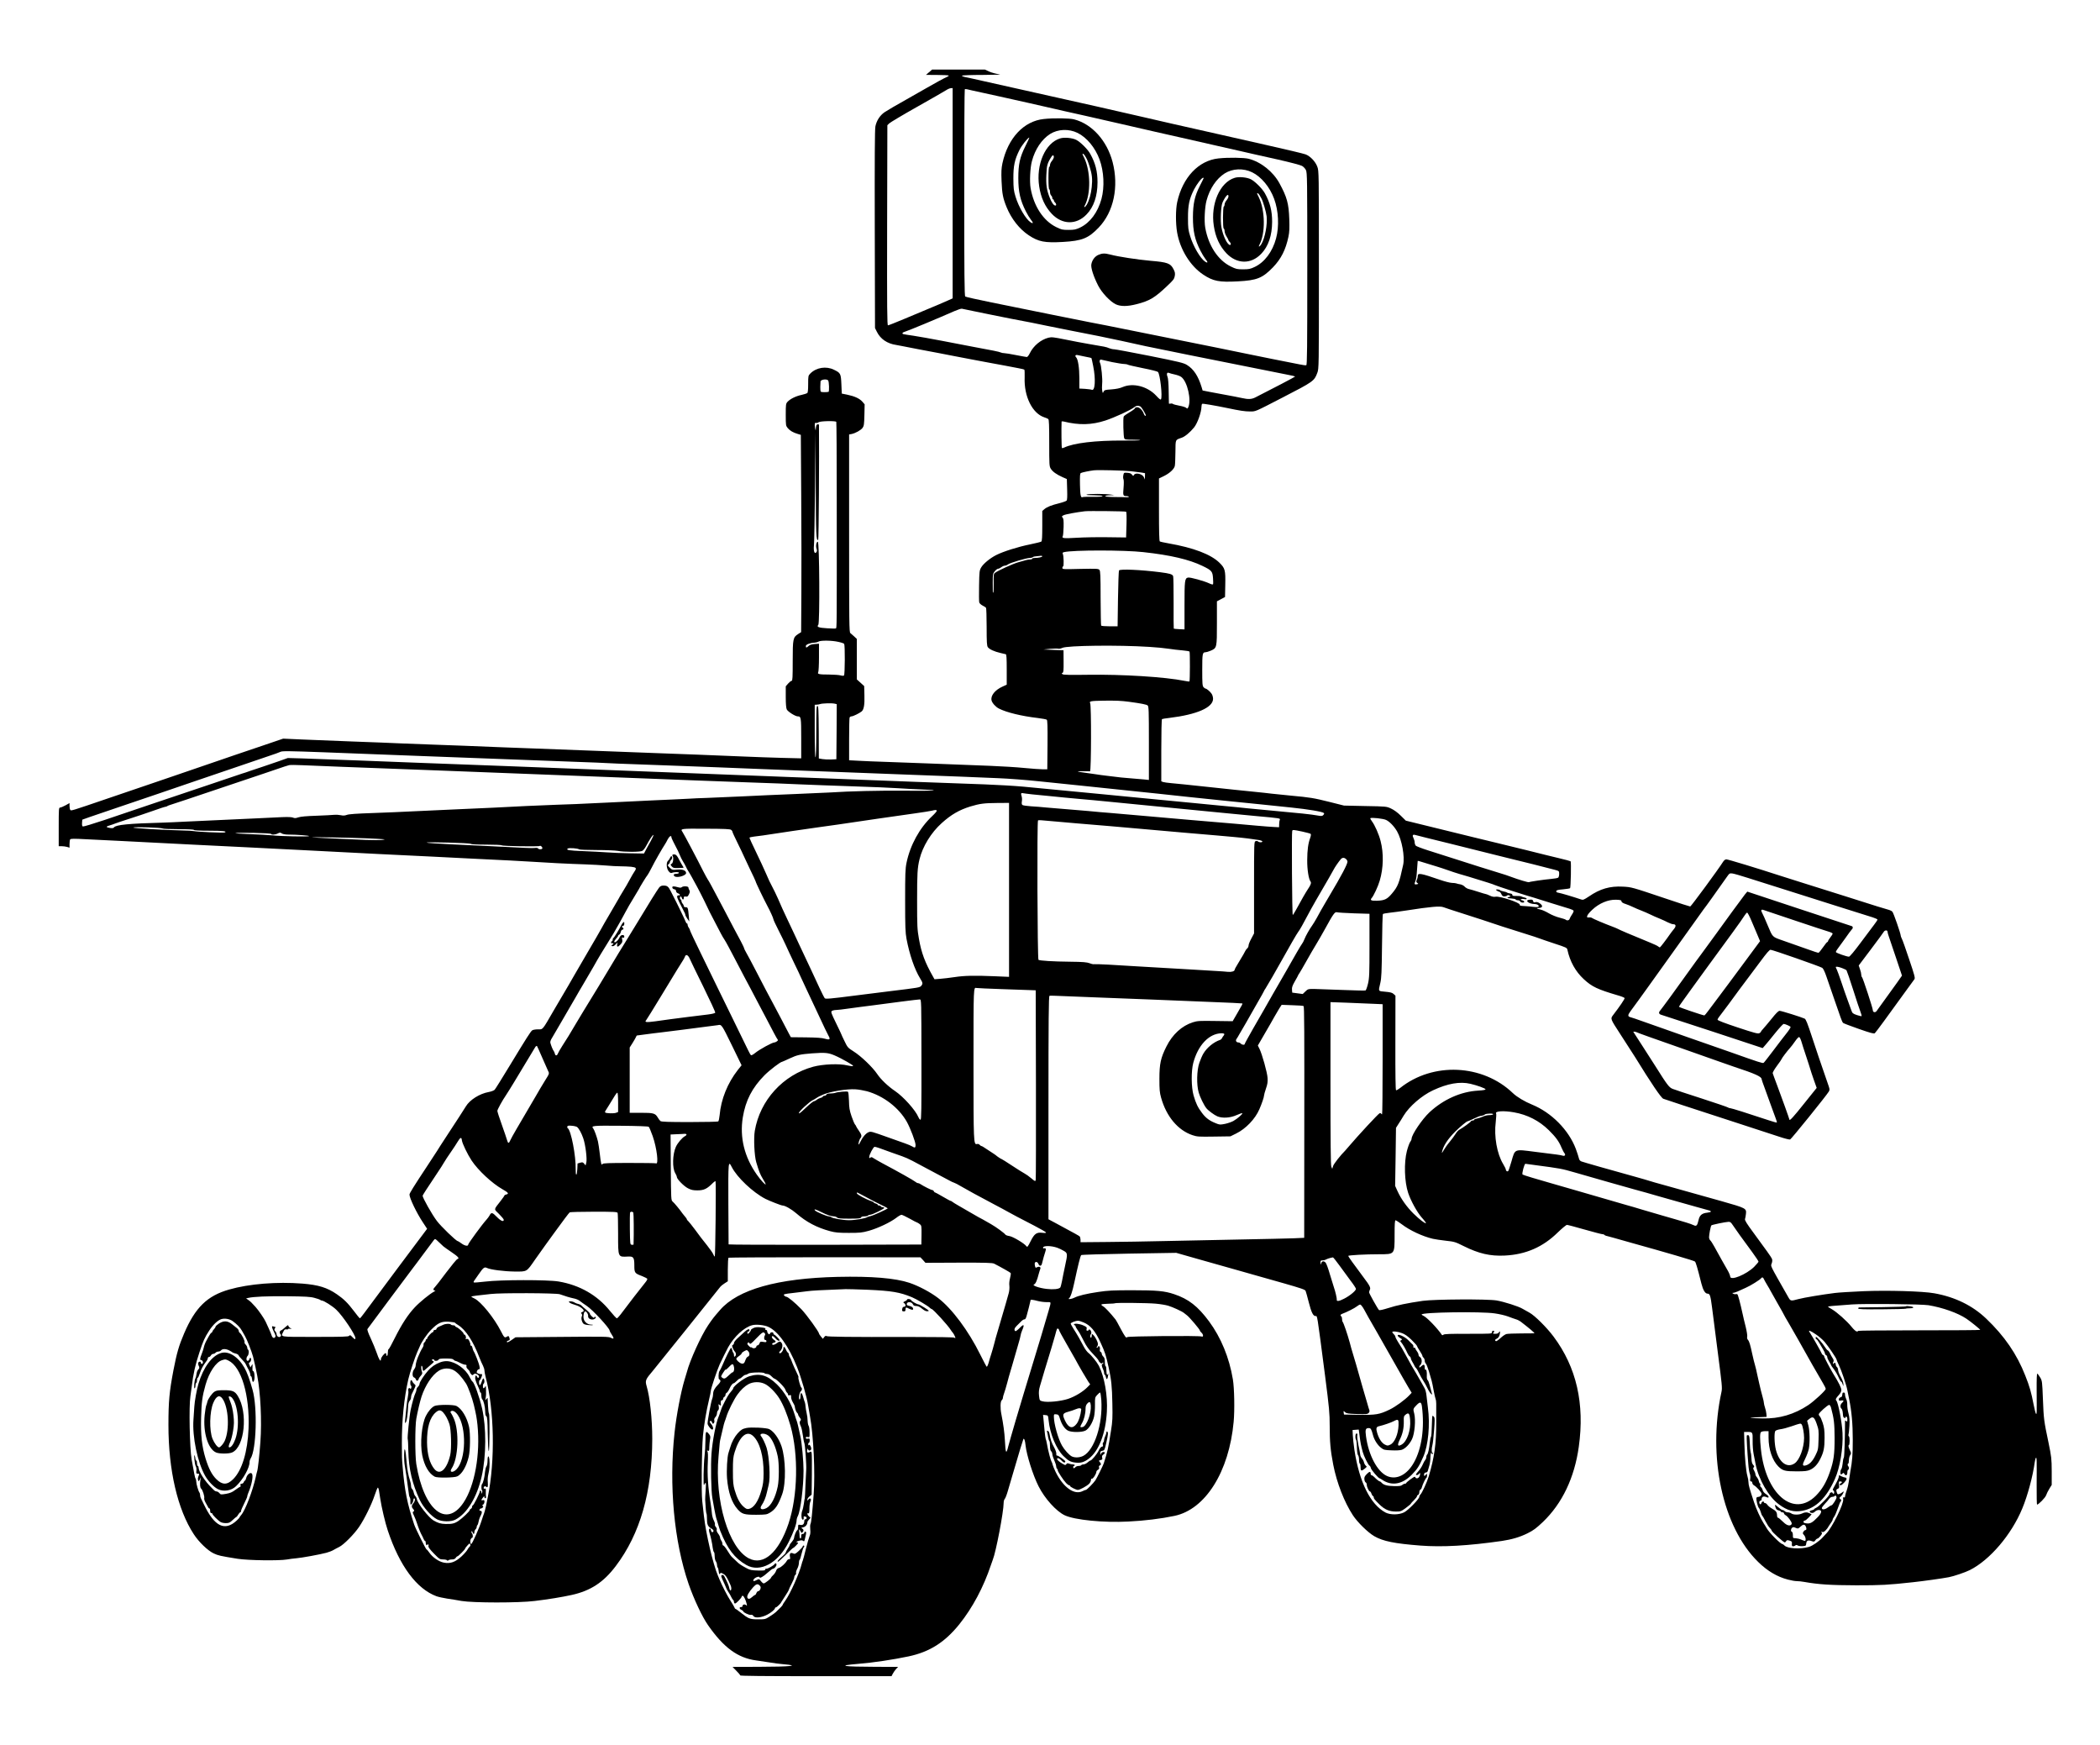 <?xml version="1.0" standalone="no"?>
<!DOCTYPE svg PUBLIC "-//W3C//DTD SVG 20010904//EN"
 "http://www.w3.org/TR/2001/REC-SVG-20010904/DTD/svg10.dtd">
<svg version="1.0" xmlns="http://www.w3.org/2000/svg"
 width="2718pt" height="2258pt" viewBox="0 0 2718 2258"
 preserveAspectRatio="xMidYMid meet">
<g transform="translate(0,2258) scale(0.1,-0.1)"
fill="#000000" stroke="none">
<path d="M12024 21645 l-39 -34 148 -1 c81 0 147 -4 147 -8 0 -5 -17 -16 -37
-24 -21 -8 -135 -70 -253 -138 -118 -68 -235 -134 -260 -148 -124 -69 -240
-137 -281 -164 -60 -41 -104 -109 -119 -184 -8 -43 -10 -412 -8 -1334 l3
-1275 24 -48 c46 -94 134 -154 251 -171 25 -4 63 -11 85 -16 22 -5 114 -23
205 -40 91 -17 208 -39 260 -49 52 -10 133 -26 180 -35 47 -9 155 -29 240 -46
85 -16 193 -36 240 -45 47 -8 132 -24 190 -35 58 -12 138 -27 178 -34 40 -7
76 -16 80 -20 4 -4 5 -50 4 -101 -10 -245 100 -466 256 -516 20 -6 43 -16 50
-22 9 -7 12 -81 12 -310 0 -282 1 -302 20 -332 24 -39 75 -75 151 -109 l57
-25 4 -133 c3 -92 1 -137 -7 -146 -7 -7 -47 -22 -91 -33 -106 -26 -161 -48
-196 -77 l-28 -24 0 -193 c0 -142 -3 -195 -12 -203 -7 -5 -74 -22 -148 -37
-150 -30 -344 -91 -435 -137 -81 -41 -169 -113 -197 -163 -21 -37 -23 -53 -26
-234 -2 -106 -1 -203 2 -216 3 -12 22 -30 43 -41 21 -10 41 -23 45 -29 4 -5 8
-117 8 -248 0 -198 3 -242 15 -261 18 -27 85 -58 165 -76 30 -7 61 -14 68 -16
9 -3 12 -51 12 -199 l0 -195 -53 -24 c-99 -44 -159 -119 -143 -181 9 -34 53
-83 95 -104 97 -50 294 -98 501 -122 58 -7 111 -17 118 -22 9 -8 12 -80 10
-326 l-3 -316 -60 0 c-33 0 -139 8 -235 17 -96 10 -296 22 -445 28 -571 22
-1051 41 -1320 50 -154 5 -331 12 -392 16 l-113 6 0 268 c0 148 3 275 6 284 3
9 15 16 25 16 20 0 100 39 130 63 30 23 41 87 37 211 l-3 118 -47 43 -48 43 0
262 0 262 -34 32 c-18 17 -41 37 -50 44 -15 12 -16 124 -16 1291 l0 1279 33 6
c51 11 118 49 141 79 18 25 21 45 24 167 l3 138 -30 35 c-37 41 -100 70 -196
90 l-70 14 -5 120 c-6 139 -10 147 -97 189 -100 49 -227 29 -304 -48 -28 -29
-29 -31 -29 -138 0 -74 -4 -111 -12 -117 -7 -5 -40 -15 -73 -23 -73 -15 -145
-51 -180 -87 -24 -27 -25 -32 -25 -170 0 -138 1 -142 26 -173 29 -34 69 -57
129 -75 l40 -12 5 -779 c3 -428 4 -1003 2 -1277 l-3 -497 -38 -24 c-67 -43
-71 -61 -71 -350 0 -212 -2 -256 -14 -256 -8 0 -28 -16 -45 -35 l-31 -36 0
-137 c0 -90 5 -146 13 -162 14 -29 111 -90 142 -90 43 0 45 -11 45 -284 l0
-259 -247 6 c-137 4 -354 11 -483 17 -489 20 -758 31 -1155 45 -225 9 -581 22
-790 30 -435 17 -634 24 -790 30 -145 5 -600 22 -900 35 -132 5 -316 12 -410
15 -93 3 -271 10 -395 15 -124 6 -409 17 -635 25 -225 8 -520 20 -655 26
l-245 11 -270 -92 c-148 -50 -301 -102 -340 -115 -90 -31 -651 -223 -820 -281
-71 -25 -224 -77 -340 -116 -115 -39 -334 -113 -485 -165 -501 -171 -491 -168
-501 -152 -5 8 -9 30 -9 51 l0 36 -52 -29 c-29 -16 -61 -29 -70 -29 -17 0 -18
-19 -18 -250 l0 -250 38 0 c20 0 52 -4 70 -9 l32 -10 0 47 c0 26 4 53 8 60 7
10 48 11 208 2 109 -6 294 -15 409 -20 116 -6 336 -17 490 -25 154 -8 375 -19
490 -25 116 -5 435 -21 710 -35 275 -14 631 -32 790 -40 160 -8 335 -17 390
-20 55 -3 282 -15 505 -26 671 -32 799 -39 1195 -59 209 -11 439 -22 510 -25
72 -3 191 -10 265 -15 174 -12 501 -29 705 -35 88 -3 210 -10 270 -15 61 -6
144 -10 186 -10 42 0 104 -3 138 -6 68 -8 74 -17 42 -63 -10 -14 -37 -60 -59
-101 -22 -41 -62 -112 -91 -157 -28 -46 -51 -84 -51 -87 0 -2 -48 -84 -106
-182 -58 -99 -114 -195 -123 -214 -10 -19 -92 -162 -184 -318 -92 -156 -167
-285 -167 -287 0 -2 -33 -59 -73 -127 -40 -68 -124 -211 -187 -318 -156 -269
-140 -250 -209 -250 -31 0 -64 -6 -73 -13 -21 -16 -72 -96 -288 -452 -100
-165 -189 -308 -198 -317 -10 -10 -44 -23 -77 -29 -117 -21 -245 -101 -296
-187 -36 -59 -125 -195 -228 -352 -53 -80 -98 -149 -101 -155 -7 -14 -49 -78
-165 -255 -187 -283 -235 -361 -235 -378 0 -47 94 -241 174 -361 l54 -82 -387
-517 c-212 -284 -407 -545 -431 -579 -25 -34 -48 -62 -52 -62 -4 -1 -38 41
-76 92 -81 107 -132 157 -222 219 -127 87 -238 121 -446 138 -330 26 -691 -3
-949 -77 -283 -81 -438 -232 -582 -568 -67 -156 -95 -253 -138 -475 -53 -279
-65 -403 -65 -710 0 -585 118 -1093 328 -1413 65 -101 182 -213 257 -248 60
-28 81 -33 310 -70 136 -21 533 -27 640 -9 33 6 85 13 115 15 69 5 314 50 395
72 33 9 74 25 90 35 17 10 50 28 75 40 59 29 192 163 258 260 70 103 162 290
202 411 17 53 36 97 40 97 5 0 11 -15 14 -32 3 -18 11 -67 17 -108 17 -114 66
-321 98 -415 153 -459 375 -757 631 -851 25 -9 86 -22 135 -30 50 -7 135 -21
190 -31 147 -25 739 -26 945 0 176 21 353 50 480 78 244 54 411 163 570 374
315 416 471 959 472 1646 0 257 -30 537 -72 679 -22 76 -17 88 81 203 42 49
831 1033 873 1087 6 8 30 28 54 43 l42 27 0 150 c0 86 4 151 10 155 5 3 566 6
1246 6 l1237 -1 33 -35 32 -36 431 2 c351 1 435 -2 458 -13 79 -40 209 -113
214 -121 4 -5 0 -35 -8 -66 -9 -32 -13 -74 -9 -99 3 -24 0 -65 -8 -95 -19 -69
-60 -213 -90 -312 -13 -44 -32 -107 -41 -140 -9 -33 -21 -71 -25 -85 -5 -14
-18 -63 -30 -110 -12 -47 -30 -110 -40 -140 -10 -30 -26 -81 -34 -113 -9 -32
-21 -55 -25 -53 -5 3 -42 74 -84 158 -151 306 -366 595 -545 731 -101 77 -250
156 -371 197 -183 61 -491 87 -930 77 -778 -18 -1292 -163 -1522 -429 -82 -94
-97 -113 -155 -199 -89 -132 -235 -452 -274 -604 -5 -16 -18 -61 -30 -100 -48
-159 -105 -457 -129 -680 -75 -686 -7 -1414 182 -1963 69 -198 175 -423 251
-532 202 -290 384 -424 621 -456 50 -7 131 -19 180 -27 50 -9 126 -18 170 -22
232 -19 102 -33 -317 -34 l-337 -1 49 -50 c28 -27 50 -54 50 -60 0 -7 304 -10
980 -10 l979 0 17 33 c9 17 28 44 42 60 l26 27 -295 1 c-421 1 -504 15 -224
38 192 15 457 55 655 97 273 58 468 182 656 415 171 213 314 481 410 769 8 25
19 54 23 65 41 99 141 622 141 737 0 20 6 43 14 51 8 8 26 54 40 103 14 49 37
127 51 174 26 86 47 156 111 375 20 66 38 122 40 125 10 10 22 -24 27 -80 14
-130 97 -391 169 -533 80 -159 229 -323 338 -375 130 -61 504 -98 823 -81 210
10 421 36 597 73 401 83 708 571 767 1218 14 149 9 434 -10 548 -47 283 -154
542 -309 752 -145 195 -265 289 -451 351 -124 42 -225 51 -542 51 -246 0 -313
-3 -440 -22 -155 -23 -258 -48 -313 -76 -30 -16 -87 -23 -67 -8 20 14 45 88
70 207 47 219 78 345 89 354 6 5 285 13 621 19 l609 10 281 -80 c154 -43 384
-108 510 -144 127 -35 250 -70 275 -78 25 -7 170 -48 322 -91 227 -65 278 -82
286 -99 5 -12 24 -79 42 -151 32 -126 56 -175 86 -175 25 0 16 59 124 -772 54
-421 60 -485 60 -648 0 -205 10 -319 46 -504 46 -236 144 -486 255 -655 62
-93 192 -220 275 -269 113 -66 263 -96 598 -122 283 -22 618 -3 1056 60 127
19 230 49 329 98 79 39 112 64 201 148 250 240 408 572 464 972 78 558 -30
1030 -327 1427 -88 118 -244 273 -313 310 -27 14 -67 37 -89 50 -51 31 -237
90 -335 107 -122 20 -803 16 -955 -5 -201 -29 -335 -57 -449 -94 -67 -21 -112
-31 -118 -25 -17 17 -128 215 -128 229 0 8 5 23 10 34 13 24 -1 53 -79 156
-133 178 -201 273 -201 281 0 10 221 22 402 22 201 0 198 -4 198 246 0 149 3
194 13 194 6 -1 41 -23 77 -50 105 -81 270 -158 405 -190 28 -6 103 -18 168
-25 112 -12 124 -16 230 -69 197 -98 344 -132 532 -123 273 13 495 110 688
300 55 53 108 97 118 97 10 0 112 -27 227 -60 116 -33 219 -60 230 -60 12 0
23 -4 27 -9 3 -5 20 -13 38 -16 17 -4 59 -15 92 -25 33 -10 125 -36 205 -58
468 -130 827 -235 837 -246 12 -11 31 -75 84 -286 22 -86 49 -130 80 -130 30
0 38 -25 58 -181 10 -85 45 -352 76 -594 52 -399 57 -445 46 -495 -183 -838
14 -1753 475 -2202 119 -117 248 -193 385 -228 41 -11 92 -20 115 -20 22 0 65
-4 95 -10 185 -33 343 -43 674 -44 327 0 404 4 735 40 138 15 376 48 464 65
60 11 217 64 271 92 259 130 539 458 679 797 69 165 137 419 161 597 4 29 11
55 16 59 10 6 11 -9 9 -353 -1 -139 2 -253 5 -253 19 0 107 90 117 120 6 19
25 57 42 85 l31 50 0 175 c-1 166 -3 185 -42 375 -59 280 -62 302 -72 563 -9
224 -10 234 -35 277 -15 24 -31 47 -37 50 -7 5 -10 -62 -9 -217 2 -302 2 -314
-9 -302 -5 5 -19 60 -31 122 -29 152 -52 234 -107 371 -109 279 -270 513 -506
738 -177 169 -403 280 -672 328 -150 27 -604 40 -918 27 -156 -7 -322 -17
-368 -23 -160 -20 -401 -60 -472 -79 -99 -27 -103 -26 -130 22 -251 441 -230
399 -216 440 9 27 9 44 2 61 -11 24 -72 110 -243 342 -83 112 -109 155 -105
170 4 11 9 40 12 65 8 74 5 76 -312 166 -271 77 -510 144 -660 185 -162 44
-273 76 -345 99 -14 4 -68 20 -120 34 -316 87 -669 188 -692 197 -19 8 -29 21
-33 42 -4 18 -22 73 -40 122 -93 245 -316 469 -565 571 -96 39 -197 99 -249
149 -392 376 -1035 405 -1459 67 -23 -18 -47 -32 -53 -30 -7 2 -10 197 -9 614
l1 610 -24 22 c-18 17 -41 23 -107 29 -96 9 -91 0 -65 113 15 63 18 140 22
480 2 223 7 408 12 413 4 4 45 12 92 17 46 5 143 18 214 29 314 49 434 59 477
42 13 -6 145 -49 293 -96 149 -48 302 -97 340 -111 72 -25 140 -47 420 -135
88 -27 176 -56 195 -64 19 -8 106 -37 193 -66 144 -47 158 -53 163 -77 33
-154 106 -284 212 -382 107 -99 177 -132 445 -211 44 -12 81 -28 84 -34 3 -11
-65 -111 -146 -216 -40 -52 -41 -49 87 -246 106 -163 178 -275 192 -298 212
-344 340 -533 368 -543 29 -11 314 -105 967 -317 231 -75 473 -154 539 -176
65 -22 126 -37 135 -34 15 5 468 565 500 619 13 21 13 30 -1 72 -16 48 -107
311 -127 369 -6 17 -45 134 -87 261 -60 183 -80 234 -97 243 -37 18 -301 101
-324 101 -15 0 -45 -29 -103 -102 -46 -56 -95 -115 -111 -132 -16 -17 -29 -34
-29 -38 0 -4 -9 -12 -20 -18 -17 -9 -69 5 -280 75 -169 56 -260 91 -260 100 0
7 9 24 20 37 18 21 208 277 268 361 15 21 54 73 87 116 33 43 112 148 175 234
85 115 121 157 136 157 25 0 640 -215 669 -234 12 -8 32 -49 52 -107 17 -52
62 -179 98 -284 37 -104 76 -217 87 -250 11 -33 26 -65 32 -71 6 -6 98 -41
204 -78 148 -52 196 -65 207 -56 7 6 59 75 116 153 138 191 211 291 305 420
43 59 85 116 92 126 11 16 1 53 -68 257 -44 131 -86 252 -95 267 -8 16 -15 34
-15 42 0 25 -92 290 -107 307 -8 9 -27 19 -41 23 -27 6 -198 59 -567 177 -202
64 -266 84 -550 173 -99 31 -234 74 -300 95 -285 93 -670 210 -691 210 -14 0
-29 -11 -41 -29 -64 -102 -417 -581 -427 -581 -7 0 -148 45 -312 101 -449 151
-447 150 -560 156 -167 9 -295 -28 -439 -127 -65 -43 -76 -48 -101 -39 -110
37 -259 81 -289 86 -26 4 -35 10 -33 22 3 12 22 18 87 23 46 4 87 11 92 15 9
9 16 339 7 348 -3 3 -72 22 -154 41 -82 19 -266 65 -409 101 -143 36 -316 78
-385 94 -69 16 -206 49 -305 74 -99 24 -337 83 -530 130 l-350 86 -65 64 c-40
40 -88 75 -125 92 -60 28 -60 28 -335 33 l-275 6 -187 47 c-204 51 -250 59
-503 82 -93 9 -204 20 -245 25 -41 5 -145 17 -230 25 -85 8 -195 20 -245 25
-49 6 -155 17 -235 25 -233 24 -340 35 -425 45 -44 5 -118 12 -165 16 -47 4
-95 11 -107 15 l-23 9 0 399 c0 238 4 402 9 406 6 3 47 10 93 15 361 44 568
135 568 248 0 20 -8 49 -18 64 -19 29 -65 68 -80 68 -5 0 -16 8 -25 18 -15 16
-17 47 -17 223 0 213 3 229 43 229 10 0 40 9 66 20 81 35 81 37 81 358 l0 281
53 28 52 28 3 155 c4 193 -2 217 -77 290 -110 107 -335 193 -657 249 -56 10
-107 21 -113 25 -8 5 -11 124 -11 411 l0 404 64 31 c75 37 132 90 141 131 4
16 7 97 8 180 2 168 -4 155 81 185 43 15 107 68 161 134 43 53 94 195 95 267
0 17 4 34 10 38 8 5 164 -22 320 -54 165 -35 233 -45 295 -45 80 0 54 -11 430
183 394 203 405 211 444 316 21 55 21 64 21 1335 0 1266 0 1280 -21 1334 -24
66 -92 137 -152 159 -23 9 -253 64 -512 122 -258 58 -517 117 -575 130 -58 14
-197 45 -310 70 -241 54 -388 87 -680 155 -356 83 -758 173 -1685 380 -397 88
-495 110 -580 130 -22 5 -55 12 -72 15 -18 4 -33 11 -33 16 0 5 114 10 273 10
188 1 251 4 205 9 -37 5 -93 20 -124 34 l-56 26 -343 0 -342 0 -39 -35z m306
-1565 l0 -1361 -67 -30 c-38 -17 -88 -39 -113 -49 -47 -19 -99 -41 -439 -184
-112 -47 -210 -86 -218 -86 -11 0 -13 203 -11 1295 l3 1295 25 24 c14 13 176
110 361 214 185 104 353 201 375 215 21 14 49 26 62 26 l22 1 0 -1360z m250
1330 c19 -4 89 -19 155 -34 66 -15 161 -36 210 -46 125 -27 661 -148 710 -160
51 -12 119 -28 395 -89 124 -28 333 -75 465 -106 132 -31 330 -76 440 -101
110 -24 250 -56 310 -70 159 -37 203 -47 480 -109 138 -31 288 -65 335 -76
119 -28 141 -32 457 -103 155 -35 297 -72 315 -83 18 -10 41 -34 50 -53 17
-33 18 -115 18 -1278 0 -1030 -2 -1244 -13 -1248 -8 -3 -47 2 -88 11 -41 8
-200 40 -354 70 -154 31 -298 60 -320 65 -22 5 -200 42 -395 81 -195 39 -634
127 -975 196 -341 69 -642 129 -670 133 -27 5 -250 49 -495 99 -245 50 -593
121 -775 157 -181 37 -336 71 -342 77 -10 7 -13 288 -13 1342 0 732 3 1335 7
1339 4 4 19 4 33 0 14 -4 41 -10 60 -14z m160 -2885 c255 -52 421 -85 610
-120 41 -8 129 -26 195 -40 105 -22 520 -104 675 -134 50 -9 527 -111 610
-131 54 -12 1032 -210 1145 -231 55 -10 199 -39 320 -64 121 -25 276 -56 345
-69 69 -12 124 -26 122 -29 -2 -5 -299 -161 -517 -271 -47 -23 -89 -25 -165
-8 -54 12 -133 27 -275 53 -38 7 -108 20 -155 29 l-85 17 -13 44 c-44 143
-102 232 -189 286 -43 27 -97 40 -480 117 -237 47 -446 86 -463 86 -17 0 -47
7 -67 15 -37 16 -48 18 -263 54 -69 12 -204 37 -300 57 -153 31 -181 34 -220
24 -99 -25 -196 -106 -242 -202 -13 -27 -30 -48 -38 -48 -8 0 -71 12 -140 25
-69 14 -137 25 -153 25 -15 0 -35 4 -45 9 -17 9 -106 27 -372 76 -80 15 -255
49 -390 75 -135 26 -299 55 -365 65 -66 9 -126 19 -132 21 -24 6 -13 23 20 32
41 12 418 168 642 267 44 19 87 33 95 30 8 -2 139 -29 290 -60z m1309 -561
c41 -8 76 -15 77 -17 2 -1 12 -48 23 -104 34 -166 25 -326 -18 -307 -9 4 -49
9 -88 12 l-73 4 0 135 c0 130 -17 243 -41 268 -20 20 -10 37 19 30 15 -4 60
-13 101 -21z m346 -70 c66 -13 135 -24 153 -24 18 0 41 -4 51 -10 10 -5 99
-25 197 -45 98 -19 184 -41 191 -48 28 -29 61 -320 39 -355 -5 -8 -25 7 -61
47 -113 122 -300 170 -435 112 -36 -16 -84 -25 -144 -30 -81 -5 -92 -8 -102
-29 -11 -23 -12 -22 -18 13 -4 20 -4 60 -1 89 7 57 -11 240 -27 269 -13 26 -2
51 19 42 10 -3 72 -17 138 -31z m809 -160 c33 -7 71 -21 85 -32 80 -59 135
-305 89 -395 -8 -17 -12 -17 -26 -4 -9 8 -48 20 -87 27 -38 7 -76 17 -82 22
-7 6 -22 8 -33 5 -11 -3 -20 -2 -21 1 0 4 -1 77 -3 162 -1 93 -7 167 -15 184
-15 37 -7 61 17 51 9 -5 44 -14 76 -21z m-4486 -76 c13 -13 17 -147 5 -149
-32 -6 -90 -5 -98 2 -6 4 -9 32 -8 61 1 29 2 61 3 70 0 26 76 38 98 16z m4042
-338 c15 -8 70 -99 70 -116 0 -14 -20 0 -25 19 -15 46 -55 87 -86 87 -16 0
-29 -5 -29 -12 0 -7 -32 -31 -70 -53 -38 -22 -73 -47 -76 -55 -10 -23 -4 -262
7 -282 8 -16 24 -18 111 -18 56 0 99 -3 95 -6 -3 -4 -100 -6 -214 -5 -366 2
-648 -32 -770 -91 -13 -6 -26 -9 -29 -5 -5 4 -8 251 -4 341 0 4 11 5 25 2 200
-50 364 -46 544 13 120 40 325 134 371 171 28 22 52 25 80 10z m-3936 -199 c3
-5 6 -447 6 -982 1 -1727 1 -1686 -12 -1691 -7 -3 -59 -2 -116 2 -106 6 -136
18 -111 43 21 21 15 1077 -6 1077 -19 0 -29 -58 -16 -92 7 -19 6 -31 -3 -44
-23 -31 -39 16 -31 89 4 34 10 377 14 762 l6 700 3 -672 c2 -651 6 -743 32
-717 7 7 14 1066 10 1482 0 18 -27 15 -34 -4 -3 -9 -7 -30 -7 -47 -1 -25 -3
-21 -10 17 -8 53 -4 70 15 63 6 -3 20 1 31 9 21 16 220 20 229 5z m3816 -639
c47 -6 106 -13 133 -17 l47 -8 -1 -41 -1 -41 -13 30 c-19 43 -109 64 -128 29
-9 -16 -11 -15 -26 4 -11 15 -29 22 -60 24 -44 3 -45 2 -52 -32 -4 -19 -3 -42
2 -52 5 -10 6 -55 1 -110 -9 -101 -7 -108 41 -108 15 0 27 -4 27 -9 0 -4 -12
-7 -27 -6 -16 1 -86 3 -156 3 -83 1 -126 6 -122 12 3 6 32 11 63 11 l57 2 -50
7 c-68 11 -285 11 -310 0 -13 -6 20 -9 93 -9 71 -1 112 -5 112 -11 0 -7 -43
-10 -124 -9 -68 1 -128 -1 -134 -4 -23 -15 -32 25 -34 162 -2 117 0 144 12
150 17 9 116 29 170 35 62 6 392 -2 480 -12z m-65 -524 c6 -4 8 -70 5 -170
l-5 -163 -235 3 c-129 2 -311 -1 -405 -7 -166 -10 -196 -7 -180 20 5 6 9 60
11 118 2 84 -1 110 -13 123 -13 15 -12 18 14 31 24 12 158 37 273 51 52 6 524
1 535 -6z m225 -523 c349 -38 592 -95 765 -179 118 -57 129 -70 135 -158 3
-38 3 -74 0 -79 -4 -5 -24 0 -47 11 -65 31 -251 83 -277 76 -42 -10 -45 -37
-45 -363 l0 -308 -68 3 c-37 2 -69 5 -71 7 -2 1 -3 151 -2 332 0 182 -2 338
-6 347 -10 25 -42 35 -168 51 -253 32 -519 44 -533 23 -4 -7 -10 -173 -13
-368 l-5 -355 -103 0 c-59 0 -107 4 -110 10 -3 5 -6 166 -7 356 0 290 -3 349
-15 364 -14 16 -33 17 -247 13 -224 -6 -233 -5 -233 13 0 11 4 19 10 19 11 0
8 136 -4 162 -6 13 -2 19 16 23 115 28 779 28 1028 0z m-1310 -54 c0 -10 -49
-21 -96 -21 -19 0 -34 -4 -34 -10 0 -5 -12 -10 -27 -10 -15 0 -40 -4 -57 -9
-17 -5 -60 -17 -96 -27 -64 -17 -267 -109 -303 -138 -16 -12 -18 -29 -16 -130
1 -65 -1 -120 -5 -123 -7 -7 -7 -14 -7 129 0 106 1 114 26 145 14 18 34 33 43
33 9 0 28 9 42 20 14 11 34 20 45 20 11 0 29 7 39 15 29 22 242 85 286 85 14
0 30 4 36 9 8 9 24 11 107 19 9 1 17 -2 17 -7z m-2640 -1107 c39 -8 73 -20 76
-26 12 -19 10 -399 -2 -409 -6 -5 -25 -5 -45 1 -18 6 -86 10 -149 11 -128 0
-154 6 -140 29 5 8 10 95 10 192 l0 178 -56 -4 c-39 -3 -63 -11 -78 -25 -28
-26 -36 -26 -36 -1 0 20 54 41 115 44 17 1 39 7 50 14 29 17 174 15 255 -4z
m4025 -65 c88 -5 201 -16 250 -24 50 -8 129 -17 178 -21 48 -4 90 -11 93 -16
7 -11 6 -379 -1 -386 -2 -3 -33 1 -67 8 -248 50 -801 85 -1251 78 -226 -3
-312 -2 -324 7 -14 10 -14 12 -1 18 13 4 15 29 14 149 l-1 143 -130 5 -130 5
86 9 c48 4 95 5 106 2 11 -3 34 1 52 10 63 31 727 39 1126 13z m-265 -710
c162 -22 228 -35 244 -48 14 -12 16 -60 16 -489 l0 -475 -67 7 c-38 4 -102 9
-143 12 -41 3 -109 9 -150 13 -41 5 -120 14 -175 21 -55 6 -125 16 -155 21
-30 5 -93 14 -140 20 -47 6 -87 13 -90 15 -3 3 29 5 70 4 41 -1 81 -1 88 -1
16 1 18 851 2 881 -14 26 3 30 175 33 156 2 229 -1 325 -14z m-3806 -25 l26
-6 -2 -357 -3 -356 -66 -3 c-37 -2 -88 1 -114 5 l-47 8 -1 340 c-2 295 -4 340
-17 340 -13 0 -15 -44 -15 -333 0 -215 -4 -332 -10 -332 -6 0 -10 120 -10 340
l0 340 25 1 c14 0 34 4 45 8 25 10 155 14 189 5z m-6609 -629 c220 -8 513 -19
650 -25 138 -5 432 -17 655 -25 223 -8 522 -20 665 -25 387 -15 1013 -39 1330
-50 154 -5 318 -12 365 -15 47 -3 213 -10 370 -15 157 -6 402 -15 545 -20 143
-6 382 -15 530 -20 149 -6 374 -15 500 -20 127 -5 361 -14 520 -20 160 -6 457
-17 660 -25 204 -8 557 -22 785 -30 228 -8 528 -19 665 -25 138 -5 356 -14
485 -20 129 -5 366 -23 525 -40 160 -17 443 -46 630 -65 187 -19 381 -39 430
-45 50 -5 158 -16 240 -25 83 -8 191 -20 240 -25 149 -17 633 -68 900 -95 138
-14 333 -34 435 -44 102 -11 280 -29 395 -41 213 -22 402 -53 420 -71 6 -6 3
-15 -8 -26 -14 -15 -24 -15 -80 -5 -69 13 -235 31 -582 62 -121 11 -263 25
-315 30 -52 6 -212 22 -355 35 -143 14 -305 30 -360 35 -102 10 -492 48 -780
75 -88 9 -250 24 -360 35 -351 34 -823 79 -1045 100 -118 11 -345 24 -505 30
-575 20 -1355 50 -1580 59 -126 6 -309 13 -405 16 -96 3 -339 12 -540 20 -341
14 -491 19 -1165 45 -293 11 -617 23 -1165 45 -206 8 -499 19 -650 25 -151 5
-441 17 -645 25 -203 8 -503 19 -665 25 -162 6 -403 15 -535 20 -338 14 -1275
49 -1490 56 l-180 5 -115 -41 c-63 -22 -155 -54 -205 -70 -49 -16 -124 -41
-165 -55 -41 -15 -88 -31 -105 -35 -16 -5 -210 -70 -430 -145 -220 -74 -553
-187 -740 -249 -187 -63 -461 -155 -609 -206 -149 -50 -276 -88 -283 -85 -10
3 -13 18 -11 47 l3 41 95 34 c52 18 241 83 420 143 179 60 386 130 460 156 74
25 299 102 500 171 201 68 457 155 570 194 113 39 273 93 355 121 83 27 157
54 165 59 21 12 107 11 565 -6z m260 -189 c220 -9 528 -20 685 -26 157 -6 454
-17 660 -25 206 -8 497 -19 645 -25 477 -18 1033 -39 1295 -50 140 -6 431 -17
645 -25 215 -8 503 -19 640 -25 138 -5 444 -17 680 -25 237 -8 529 -19 650
-25 121 -5 425 -17 675 -25 250 -8 518 -19 595 -25 77 -5 213 -13 303 -16 287
-12 173 -20 -221 -16 -325 3 -708 -6 -967 -23 -36 -2 -238 -11 -450 -20 -212
-8 -515 -22 -675 -30 -159 -8 -366 -17 -460 -20 -93 -3 -197 -7 -230 -10 -33
-2 -125 -7 -205 -10 -80 -3 -228 -10 -330 -15 -102 -6 -342 -17 -535 -26 -192
-8 -375 -17 -405 -19 -30 -2 -143 -6 -250 -9 -107 -4 -280 -11 -385 -16 -277
-15 -554 -28 -950 -45 -192 -8 -438 -20 -545 -25 -107 -6 -330 -15 -495 -21
-209 -7 -311 -14 -336 -24 -27 -10 -47 -11 -79 -4 -24 5 -61 7 -84 5 -23 -3
-126 -8 -231 -12 -127 -4 -204 -11 -234 -21 -34 -12 -49 -12 -69 -3 -17 7 -64
9 -141 6 -64 -3 -215 -11 -336 -16 -121 -6 -317 -15 -435 -20 -118 -5 -323
-15 -455 -21 -132 -7 -274 -13 -315 -14 -445 -12 -610 -28 -635 -62 -8 -10
-22 -12 -53 -7 -54 8 -53 20 1 34 23 7 56 18 72 25 17 7 98 34 180 60 83 26
218 72 301 101 83 30 157 54 165 54 8 0 19 4 24 9 6 4 28 13 50 19 22 6 294
97 605 202 311 105 579 195 595 200 17 5 91 30 165 56 74 26 148 50 163 53 15
3 92 3 170 -1 78 -4 322 -14 542 -22z m8900 -355 c55 -6 152 -15 215 -21 63
-6 158 -15 210 -21 52 -5 145 -14 205 -19 61 -5 247 -22 415 -39 512 -51 605
-60 875 -86 364 -35 450 -43 615 -60 80 -8 244 -24 365 -35 319 -29 318 -29
309 -49 -4 -9 -8 -34 -8 -56 l-1 -40 -60 3 c-33 1 -134 9 -225 17 -91 8 -217
19 -280 25 -266 23 -473 41 -590 50 -69 6 -197 17 -285 25 -88 8 -216 19 -285
25 -69 6 -172 15 -230 20 -58 6 -161 15 -230 20 -69 5 -197 16 -285 25 -88 8
-223 19 -300 25 -77 6 -185 15 -240 20 -55 6 -145 13 -200 16 -55 4 -106 11
-112 17 -9 6 -11 22 -7 48 4 21 2 51 -4 68 -11 32 -6 43 17 37 9 -2 61 -9 116
-15z m-295 -1237 l0 -1125 -187 8 c-262 11 -391 8 -517 -11 -60 -9 -144 -19
-185 -22 l-76 -6 -19 34 c-104 183 -150 306 -182 487 -22 126 -24 158 -24 501
0 345 4 418 31 530 40 166 151 347 289 470 121 109 227 170 370 214 121 36
175 44 348 45 l152 1 0 -1126z m-935 1026 c3 -5 -24 -38 -61 -72 -162 -152
-284 -375 -331 -603 -16 -78 -18 -142 -18 -490 0 -344 3 -413 18 -495 39 -205
104 -393 176 -511 36 -57 37 -69 14 -97 -19 -21 -31 -23 -393 -67 -63 -7 -279
-35 -479 -60 -302 -39 -366 -44 -376 -33 -7 7 -37 67 -68 133 -31 66 -77 165
-102 220 -26 55 -62 132 -80 170 -18 39 -54 115 -80 170 -25 55 -60 129 -77
165 -17 36 -52 110 -78 165 -26 55 -54 116 -63 135 -8 19 -34 78 -57 130 -23
52 -57 122 -75 155 -19 33 -55 109 -80 170 -26 60 -85 187 -131 282 -46 95
-84 177 -84 182 0 5 26 11 58 15 31 3 84 10 117 15 159 25 622 93 720 106 61
8 173 24 250 35 249 38 815 119 1000 145 99 14 196 29 215 34 49 12 58 12 65
1z m5816 -121 c47 -23 103 -82 141 -147 62 -109 102 -326 79 -433 -52 -241
-68 -281 -147 -374 -60 -71 -93 -87 -190 -91 -74 -3 -95 7 -72 33 27 30 85
154 106 228 48 162 52 353 11 511 -22 88 -75 207 -113 257 -14 19 -23 36 -20
39 12 12 170 -5 205 -23z m-4286 -19 c61 -6 189 -17 285 -25 238 -19 609 -51
875 -75 121 -11 351 -31 510 -45 160 -13 344 -29 410 -35 66 -6 167 -15 225
-20 58 -5 143 -14 190 -20 47 -7 107 -15 134 -19 27 -3 51 -12 54 -18 5 -16
-40 -17 -55 -2 -6 6 -20 8 -31 4 -21 -6 -21 -10 -21 -600 l0 -594 -35 -66
c-20 -36 -36 -76 -36 -89 0 -13 -7 -30 -16 -37 -9 -7 -20 -22 -26 -34 -9 -21
-25 -47 -95 -164 -24 -38 -43 -74 -43 -80 0 -19 -40 -32 -87 -27 -27 3 -95 8
-153 11 -58 3 -208 12 -335 20 -126 8 -320 19 -430 25 -110 6 -234 13 -275 16
-233 16 -526 31 -537 27 -8 -3 -34 2 -59 12 -38 14 -85 18 -257 20 -217 2
-387 13 -406 24 -14 9 -20 1799 -6 1805 10 5 34 3 220 -14z m-11550 -91 c5 -5
98 -9 207 -9 125 0 198 -4 198 -10 0 -6 73 -10 199 -10 176 0 239 -7 198 -23
-16 -6 -364 9 -398 18 -14 3 -88 8 -165 9 -216 4 -623 29 -618 37 6 11 367 -1
379 -12z m7358 -18 c10 -7 17 -19 17 -25 0 -6 30 -72 67 -146 36 -74 70 -144
74 -155 4 -11 42 -90 83 -177 42 -86 76 -159 76 -163 0 -12 102 -224 153 -320
34 -62 77 -158 77 -170 0 -7 29 -71 65 -141 36 -71 79 -158 95 -194 16 -37 65
-141 109 -233 45 -92 81 -169 81 -171 0 -2 30 -66 66 -142 37 -77 113 -240
171 -364 57 -124 113 -240 124 -259 30 -52 21 -61 -43 -43 -39 12 -105 16
-247 18 l-195 2 -26 48 c-14 27 -61 117 -104 199 -43 83 -91 173 -106 200 -51
94 -107 200 -210 400 -57 110 -116 222 -132 248 -15 26 -28 53 -28 58 0 6 -19
45 -41 87 -23 42 -64 120 -92 172 -27 52 -71 136 -97 185 -26 50 -69 131 -95
180 -101 190 -128 241 -145 265 -9 14 -36 63 -60 110 -65 131 -251 483 -267
505 -29 42 -27 43 300 41 250 -1 317 -4 330 -15z m7392 -22 c55 -12 104 -25
109 -30 5 -5 3 -26 -6 -51 -27 -72 -38 -157 -39 -288 -1 -123 19 -248 43 -277
13 -16 3 -45 -34 -99 -31 -47 -84 -139 -150 -261 -22 -40 -42 -73 -46 -73 -9
0 -16 1075 -7 1089 8 15 14 14 130 -10z m-13347 -30 c5 -14 56 -11 88 6 25 13
31 13 51 0 14 -9 47 -15 86 -15 108 0 279 -13 267 -20 -14 -9 -363 -2 -475 10
-49 5 -182 12 -295 16 -113 4 -195 10 -182 13 37 10 457 1 460 -10z m4916 -90
c-20 -35 -48 -86 -63 -114 l-26 -50 -180 3 c-99 1 -234 7 -300 12 -66 5 -204
12 -306 16 -186 7 -230 14 -199 34 17 10 130 2 145 -11 5 -5 106 -9 225 -9
120 0 243 -5 276 -11 80 -16 288 -16 317 0 12 6 35 35 50 64 45 85 90 153 94
141 2 -6 -13 -40 -33 -75z m10356 -39 c245 -61 481 -119 525 -131 44 -12 127
-32 185 -46 166 -40 580 -143 638 -160 51 -14 52 -15 52 -52 0 -21 -6 -43 -12
-48 -7 -6 -49 -13 -93 -17 -92 -8 -275 -35 -286 -42 -8 -5 -138 34 -234 70
-33 13 -94 33 -135 45 -136 41 -392 122 -590 186 -107 35 -262 84 -345 110
-82 26 -156 54 -162 63 -7 9 -13 27 -13 41 0 14 -7 39 -15 55 -18 34 -11 50
19 42 11 -4 221 -56 466 -116z m-10090 86 c0 -7 12 -35 26 -62 52 -99 72 -140
85 -174 7 -19 24 -53 37 -74 14 -22 31 -53 39 -70 7 -17 22 -44 33 -61 11 -16
30 -50 44 -75 13 -25 45 -83 71 -130 25 -47 67 -128 92 -180 56 -119 86 -179
127 -255 41 -77 58 -109 86 -165 13 -25 35 -63 50 -85 15 -22 73 -130 130
-240 57 -110 112 -216 123 -235 11 -19 47 -87 80 -150 32 -63 75 -144 94 -179
20 -36 62 -117 95 -180 112 -215 150 -286 161 -300 9 -10 7 -17 -8 -27 -10 -8
-25 -14 -32 -14 -29 0 -191 -89 -249 -136 -24 -20 -48 -33 -54 -29 -5 3 -23
34 -39 68 -16 34 -107 220 -201 412 -95 193 -196 400 -225 460 -29 61 -114
235 -189 388 -75 153 -136 283 -136 290 0 7 -7 21 -15 31 -8 11 -15 28 -15 38
0 10 -4 18 -9 18 -5 0 -13 10 -17 23 -5 18 -120 255 -161 332 -6 11 -21 40
-33 65 -29 58 -45 70 -91 70 -29 0 -42 -6 -59 -27 -25 -33 -134 -207 -282
-453 -59 -96 -126 -206 -150 -245 -35 -55 -142 -231 -233 -384 -23 -38 -107
-177 -115 -191 -5 -8 -53 -87 -107 -175 -54 -88 -139 -227 -188 -310 -92 -156
-103 -174 -179 -292 -25 -40 -51 -84 -56 -98 -11 -30 -33 -29 -39 1 -2 10 -8
25 -14 33 -12 14 -35 71 -44 107 -3 13 5 37 20 60 13 22 68 116 122 209 54 94
106 184 116 200 10 17 40 68 67 115 26 47 71 123 99 170 122 208 183 313 183
316 0 1 22 38 48 81 45 72 141 228 162 263 41 69 140 246 162 290 15 30 59
106 98 169 38 63 70 116 70 117 0 7 102 174 110 179 4 3 29 47 55 98 38 77
138 251 175 307 6 8 20 34 32 58 21 40 48 57 48 28z m-3955 -14 c262 -12 275
-13 209 -21 -28 -3 -123 -3 -210 0 -362 15 -661 29 -689 33 -59 6 474 -3 690
-12z m1359 -72 c6 -6 83 -10 201 -10 105 0 195 -4 200 -9 12 -11 481 -19 491
-8 9 9 34 -12 34 -29 0 -17 -46 -19 -56 -3 -4 7 -22 9 -43 6 -34 -4 -105 -1
-571 23 -107 5 -336 16 -508 24 -173 8 -317 18 -320 22 -11 11 560 -4 572 -16z
m11328 -197 c10 -9 18 -24 18 -33 0 -34 -78 -181 -231 -438 -9 -15 -33 -56
-54 -92 -21 -36 -47 -81 -58 -100 -11 -19 -36 -64 -55 -100 -20 -36 -46 -78
-58 -95 -34 -47 -84 -134 -101 -179 -9 -23 -22 -48 -29 -56 -7 -8 -38 -60 -70
-115 -31 -55 -67 -118 -80 -140 -13 -22 -27 -46 -30 -53 -4 -8 -45 -80 -92
-160 -47 -81 -96 -165 -108 -187 -13 -22 -28 -49 -34 -60 -6 -11 -16 -29 -23
-40 -7 -11 -30 -51 -51 -90 -22 -38 -88 -154 -148 -257 -59 -104 -108 -192
-108 -198 0 -15 -36 -12 -50 5 -7 8 -20 15 -30 15 -29 0 -42 23 -26 46 8 10
23 35 33 54 11 19 50 86 87 149 36 62 66 115 66 116 0 1 38 68 85 149 47 81
85 149 85 152 0 3 8 17 19 32 18 27 151 256 209 362 84 152 202 357 214 370
16 18 73 119 128 225 32 63 148 266 271 475 24 41 51 89 59 105 15 31 67 106
95 138 19 21 43 22 67 0z m1036 -54 c53 -17 120 -37 147 -45 28 -8 86 -28 130
-43 44 -16 114 -39 155 -51 41 -11 95 -27 120 -35 230 -70 318 -98 332 -106
26 -13 394 -133 523 -169 17 -5 116 -36 220 -69 105 -33 210 -65 234 -72 23
-7 45 -18 48 -25 2 -6 -7 -28 -21 -48 -14 -21 -28 -46 -31 -57 -7 -20 -34 -25
-51 -10 -5 5 -40 16 -79 26 -38 9 -100 34 -136 55 -37 22 -85 44 -108 49 -48
10 -65 21 -33 21 58 0 68 27 22 60 -22 15 -39 20 -56 16 -21 -6 -27 -3 -31 14
-5 17 -12 21 -42 18 -75 -6 -18 -56 65 -57 37 -1 66 -27 40 -37 -9 -3 -37 -3
-63 1 -27 3 -70 8 -98 9 -73 4 -75 5 -75 19 0 28 -260 113 -312 103 -24 -4
-46 0 -75 14 -23 11 -46 20 -51 20 -5 0 -49 13 -98 29 -49 16 -104 32 -122 36
-19 4 -43 18 -55 31 -11 13 -36 26 -56 30 -20 3 -43 8 -51 12 -8 3 -35 7 -60
7 -25 1 -97 20 -160 42 -241 83 -280 90 -280 48 0 -13 -5 -36 -12 -51 -10 -22
-10 -28 5 -39 17 -12 17 -13 0 -17 -34 -9 -42 1 -26 33 8 16 17 60 19 97 4 59
12 162 13 170 1 4 12 2 109 -29z m4172 -192 c96 -30 306 -97 465 -147 160 -51
468 -148 685 -217 217 -69 423 -134 458 -144 34 -11 62 -24 62 -29 0 -6 -20
-36 -44 -67 -23 -32 -103 -138 -176 -235 -77 -104 -139 -178 -149 -178 -29 0
-165 48 -169 59 -2 6 7 24 20 40 12 16 57 77 98 135 41 59 80 112 87 118 17
13 17 37 1 43 -7 2 -314 103 -683 225 l-670 222 -32 -38 c-17 -22 -90 -120
-162 -219 -71 -99 -173 -238 -225 -310 -52 -71 -128 -175 -168 -230 -40 -55
-76 -104 -81 -110 -10 -12 -128 -176 -160 -222 -58 -84 -283 -391 -300 -410
-24 -27 -17 -48 20 -57 15 -4 316 -102 668 -218 l639 -211 34 39 c19 21 77 92
129 157 52 64 101 117 108 117 19 0 83 -28 90 -39 3 -6 -21 -43 -53 -83 -32
-40 -109 -140 -171 -223 -62 -82 -118 -154 -125 -159 -11 -8 -62 8 -416 134
-238 84 -341 120 -415 145 -38 13 -108 37 -155 54 -47 16 -161 57 -255 90 -93
32 -235 82 -315 111 -80 29 -155 54 -168 57 -36 9 -36 27 0 76 53 71 149 204
230 317 41 58 180 251 308 430 128 179 270 378 316 442 45 64 87 123 93 130 7
7 53 71 104 142 143 200 163 228 198 279 31 45 36 48 69 44 19 -2 114 -29 210
-60z m-1645 -294 c0 -18 16 -29 60 -43 22 -7 63 -24 90 -37 28 -13 77 -35 110
-47 33 -13 85 -35 115 -50 30 -15 84 -39 120 -53 36 -15 85 -37 109 -50 24
-12 55 -23 68 -23 36 0 39 -26 7 -64 -16 -19 -39 -49 -52 -68 -49 -71 -123
-168 -129 -168 -4 0 -14 6 -22 13 -9 8 -52 28 -96 46 -270 111 -398 165 -428
182 -9 5 -43 19 -75 31 -87 32 -246 99 -259 110 -7 6 -24 8 -38 6 -45 -9 -25
36 44 100 88 83 205 132 306 129 47 -1 70 -6 70 -14z m2240 -253 c215 -72 414
-138 443 -146 28 -8 52 -20 52 -26 0 -5 -13 -27 -30 -48 -16 -21 -30 -43 -30
-49 0 -6 -4 -11 -9 -11 -5 0 -30 -31 -57 -70 -26 -38 -53 -70 -59 -70 -6 0
-62 18 -125 41 -169 60 -235 83 -335 118 -140 49 -130 40 -196 196 -32 77 -65
152 -74 166 -16 28 -10 43 15 35 8 -3 191 -64 405 -136z m-5700 91 l200 -6 0
-410 c0 -368 -2 -419 -19 -493 -11 -46 -25 -86 -33 -89 -7 -3 -136 0 -285 6
-150 6 -315 12 -366 13 -92 1 -93 1 -127 -32 l-34 -33 -68 9 -68 9 -3 38 c-3
30 6 53 37 108 23 39 41 73 41 75 0 3 8 17 19 32 10 15 51 86 91 157 40 72 96
168 125 215 29 47 80 137 115 200 105 192 127 223 153 215 12 -4 112 -10 222
-14z m5149 -109 c27 -64 62 -147 78 -184 l28 -67 -176 -238 c-97 -131 -198
-266 -223 -301 -25 -34 -86 -116 -136 -182 -49 -66 -110 -147 -135 -180 -24
-33 -47 -60 -50 -60 -16 -1 -330 105 -330 112 0 4 28 46 63 93 34 48 76 105
92 128 39 54 360 496 539 739 75 103 146 203 157 223 12 19 26 35 32 35 7 0
34 -53 61 -118z m1756 -129 c0 -10 8 -38 17 -63 9 -25 51 -148 93 -275 l77
-230 -63 -90 c-51 -72 -182 -254 -266 -369 -17 -23 -48 -16 -48 10 0 26 -130
423 -141 430 -5 3 -9 17 -9 31 0 14 -7 46 -17 72 l-16 47 156 207 c86 114 161
216 167 227 13 25 50 27 50 3z m-15502 -351 c11 -26 91 -191 177 -365 86 -175
155 -324 152 -331 -3 -8 -39 -17 -94 -24 -48 -6 -162 -20 -253 -31 -191 -24
-272 -35 -427 -57 -120 -16 -144 -13 -120 14 8 10 92 145 187 302 202 333 268
441 293 478 9 15 20 35 23 45 12 33 41 19 62 -31z m14915 -120 c26 -10 51 -22
56 -28 4 -5 43 -117 85 -249 42 -132 85 -262 96 -289 11 -27 17 -52 14 -55 -3
-3 -30 4 -62 14 -51 18 -58 24 -70 60 -8 22 -31 85 -51 140 -20 55 -57 159
-80 230 -24 72 -50 142 -57 157 -8 15 -14 29 -14 33 0 10 36 5 83 -13z
m-10868 -272 c176 -6 345 -12 375 -13 l55 -2 3 -1215 c1 -668 0 -1225 -3
-1238 -5 -22 -7 -22 -58 21 -29 25 -68 52 -87 62 -19 10 -92 55 -161 101 -70
46 -130 84 -133 84 -7 0 -66 39 -76 50 -3 3 -32 23 -65 44 -33 21 -72 47 -87
57 -15 11 -31 19 -36 19 -5 0 -15 7 -23 16 -7 9 -21 13 -34 10 -44 -11 -45 10
-45 1042 0 1011 -1 986 40 977 8 -2 159 -9 335 -15z m1165 -105 c228 -9 577
-22 775 -30 198 -8 540 -22 760 -31 220 -8 401 -17 404 -19 5 -5 0 -14 -67
-130 l-58 -100 -225 3 c-204 3 -230 2 -290 -17 -142 -45 -265 -157 -343 -315
-73 -146 -90 -221 -90 -416 0 -141 3 -177 22 -245 68 -243 218 -422 407 -485
60 -20 81 -21 278 -18 l212 3 75 37 c124 61 246 188 300 314 32 74 60 156 60
176 0 10 11 51 25 91 20 56 24 87 21 137 -4 71 -71 310 -105 378 l-21 42 56
97 c102 175 126 217 157 273 17 30 45 78 62 106 l33 51 138 -5 c77 -2 142 -7
146 -11 9 -9 11 -294 9 -1717 l-1 -1282 -132 -6 c-73 -3 -392 -10 -708 -16
-316 -6 -755 -15 -975 -20 -220 -5 -553 -11 -740 -12 l-340 -3 0 32 c-1 18 -5
37 -11 43 -9 9 -56 35 -301 167 l-103 55 0 1443 c0 1145 3 1444 13 1448 6 3
41 3 77 1 36 -2 252 -11 480 -19z m-2214 -807 c1 -648 -1 -778 -12 -778 -8 0
-20 16 -28 35 -38 90 -192 262 -301 336 -92 62 -185 151 -231 220 -60 89 -209
232 -306 293 -74 47 -79 52 -117 132 -23 46 -41 86 -41 88 0 2 -31 69 -70 148
-63 129 -68 144 -53 156 9 6 33 12 52 12 20 0 97 9 171 20 74 10 212 29 305
40 94 12 265 35 380 50 116 15 219 27 230 27 20 -2 20 -10 21 -779z m5834 723
l135 -6 0 -712 c0 -392 -3 -713 -7 -713 -4 0 -9 4 -13 10 -3 5 -12 7 -19 4
-18 -7 -278 -287 -407 -439 -19 -22 -36 -42 -39 -45 -57 -56 -148 -171 -156
-199 l-11 -36 -12 28 c-8 21 -11 312 -11 1079 l0 1050 203 -7 c111 -4 263 -10
337 -14z m-8290 -533 l128 -263 -48 -60 c-133 -170 -218 -379 -236 -585 -4
-41 -12 -78 -18 -82 -6 -4 -173 -8 -372 -8 -273 0 -364 3 -376 13 -8 6 -25 28
-36 48 -32 53 -55 59 -217 59 l-145 0 0 423 0 422 35 55 c19 30 39 65 45 78 5
12 11 22 12 22 2 0 53 7 113 15 61 8 151 20 200 25 50 6 176 22 280 35 105 14
246 32 315 41 69 8 132 17 140 18 49 11 49 12 180 -256z m11721 161 c18 -9
171 -64 714 -254 99 -34 252 -88 340 -120 88 -31 178 -63 200 -70 268 -88 355
-127 355 -159 0 -5 20 -64 45 -130 24 -67 60 -166 80 -221 19 -55 45 -124 56
-153 12 -29 19 -55 16 -58 -2 -3 -51 11 -108 30 -264 88 -480 156 -496 156
-11 0 -23 4 -28 9 -6 5 -158 57 -340 116 -181 58 -350 114 -375 124 -47 18
-71 50 -225 295 -33 53 -111 174 -172 268 -62 95 -113 174 -113 175 0 7 33 2
51 -8z m-5346 -18 c3 -5 -1 -15 -8 -23 -7 -7 -16 -21 -20 -31 -4 -9 -15 -20
-24 -23 -86 -29 -173 -101 -220 -181 -14 -24 -36 -76 -50 -116 -34 -96 -38
-286 -8 -387 17 -58 67 -161 98 -200 23 -30 104 -90 143 -106 65 -27 167 -21
249 16 37 17 71 28 74 24 8 -8 -62 -69 -114 -99 -22 -13 -71 -30 -108 -38 -65
-13 -72 -13 -122 8 -81 32 -129 68 -177 132 -55 72 -80 125 -110 228 -30 106
-32 313 -4 420 61 229 202 379 363 384 17 1 34 -3 38 -8z m7470 -98 c9 -32 37
-119 62 -193 25 -74 48 -148 53 -165 4 -16 25 -78 45 -136 l38 -107 -163 -203
c-136 -171 -190 -230 -190 -207 0 8 -99 284 -155 433 -31 83 -59 157 -61 166
-3 9 20 50 55 97 34 45 61 85 61 89 0 8 72 103 106 140 14 15 44 54 66 86 21
31 45 57 52 57 9 0 21 -24 31 -57z m-16300 -203 c32 -74 66 -152 76 -172 21
-41 22 -37 -38 -133 -24 -38 -91 -150 -110 -185 -11 -19 -49 -84 -85 -145 -36
-60 -75 -126 -85 -145 -11 -19 -51 -87 -88 -150 -37 -63 -74 -130 -81 -147
-18 -43 -29 -42 -42 5 -5 20 -36 109 -67 197 -32 88 -58 169 -58 180 1 18 65
135 112 203 17 25 70 111 98 157 14 25 261 432 280 464 8 13 18 19 23 15 4 -5
33 -70 65 -144z m3788 22 c43 -18 112 -54 155 -79 92 -55 87 -52 79 -59 -3 -3
-34 1 -69 9 -102 26 -317 17 -443 -17 -390 -106 -689 -434 -756 -830 -16 -97
-6 -322 19 -406 35 -118 50 -156 86 -216 20 -32 36 -63 36 -68 0 -18 -62 49
-115 124 -161 229 -223 481 -181 741 36 219 121 383 281 545 67 67 207 174
228 174 3 0 47 20 99 44 94 44 134 53 288 65 168 12 209 9 293 -27z m8229
-367 c89 -21 191 -58 195 -71 2 -7 -29 -13 -94 -17 -225 -12 -452 -114 -632
-281 -95 -89 -231 -290 -231 -342 0 -9 -8 -28 -19 -42 -10 -15 -29 -67 -42
-117 -39 -150 -32 -397 17 -543 35 -104 115 -248 174 -316 34 -37 59 -71 56
-74 -10 -9 -81 45 -162 124 -87 86 -163 193 -208 294 l-29 64 6 376 5 375 33
52 c19 29 49 76 66 106 74 121 235 260 378 327 192 90 351 117 487 85z m-7812
-96 c215 -60 413 -212 517 -396 46 -83 113 -260 113 -300 0 -37 -10 -40 -44
-18 -12 8 -54 26 -92 39 -38 14 -134 48 -214 76 -222 79 -227 81 -258 69 -33
-13 -76 -61 -102 -116 -11 -24 -23 -43 -26 -43 -10 0 8 65 22 81 21 24 17 45
-21 99 -19 27 -35 53 -35 57 0 3 -6 14 -14 22 -8 9 -28 57 -45 107 -26 76 -31
109 -33 200 -2 60 -7 112 -13 116 -12 9 -130 -1 -162 -13 -13 -5 -44 -9 -68
-9 -29 0 -45 -5 -49 -15 -3 -8 -15 -15 -26 -15 -11 0 -20 -4 -20 -10 0 -5 -12
-13 -27 -16 -16 -4 -39 -15 -52 -26 -13 -10 -28 -18 -33 -18 -13 0 -51 -31
-118 -94 -60 -57 -80 -72 -80 -59 0 21 137 147 180 167 8 3 29 15 45 26 17 11
37 23 45 26 8 3 31 13 50 22 82 36 305 73 410 66 40 -2 108 -14 150 -25z
m-3220 -144 l0 -125 -26 -10 c-28 -11 -129 -8 -141 4 -4 4 -2 15 5 24 6 9 25
40 42 67 17 28 36 59 43 70 7 10 22 36 35 57 12 21 27 38 32 38 6 0 10 -49 10
-125z m11595 -129 c175 -31 327 -109 451 -231 91 -90 131 -145 164 -225 13
-30 30 -63 38 -72 19 -22 6 -42 -22 -33 -11 4 -48 11 -81 15 -33 4 -158 19
-278 35 -273 35 -257 41 -305 -126 -18 -62 -37 -118 -41 -122 -12 -12 -31 0
-31 18 0 8 -16 40 -35 72 -80 132 -120 356 -96 544 6 55 9 104 5 110 -19 31
97 39 231 15z m-270 -26 c-3 -5 -25 -10 -49 -10 -23 0 -60 -8 -82 -19 -21 -10
-56 -21 -76 -25 -21 -4 -38 -11 -38 -16 0 -6 -9 -10 -20 -10 -11 0 -20 -4 -20
-8 0 -9 -110 -89 -150 -110 -14 -7 -36 -31 -50 -54 -14 -23 -49 -70 -77 -104
-29 -34 -64 -84 -79 -111 -16 -30 -24 -39 -21 -23 15 78 71 166 171 266 66 65
148 134 161 134 4 0 33 12 64 27 77 36 92 42 121 45 14 2 31 9 38 16 16 14
116 17 107 2z m-11856 -164 c24 -19 57 -79 80 -146 29 -84 52 -270 39 -316
l-9 -35 -18 22 c-16 20 -23 21 -52 13 l-34 -10 -3 -72 c-2 -40 -7 -72 -13 -72
-6 0 -9 28 -8 68 4 172 -60 507 -103 533 -6 4 -8 14 -5 22 4 11 18 13 59 9 29
-2 59 -10 67 -16z m927 3 c7 -5 30 -60 52 -122 54 -155 80 -375 41 -351 -5 3
-161 5 -346 5 -261 0 -338 -3 -344 -13 -15 -23 -21 0 -35 124 -8 68 -19 143
-25 168 -15 62 -48 152 -61 167 -30 36 -10 38 353 35 219 -2 357 -7 365 -13z
m489 -99 c3 -5 -7 -16 -22 -24 -33 -17 -93 -87 -115 -136 -44 -96 -49 -276 -8
-342 11 -18 20 -40 20 -48 0 -27 91 -120 144 -147 41 -21 65 -27 121 -27 87 0
126 19 206 100 15 14 28 22 30 18 8 -19 -2 -974 -10 -974 -5 0 -13 12 -19 28
-5 15 -42 68 -81 117 -39 50 -74 95 -79 100 -4 6 -39 53 -78 105 -39 52 -78
101 -87 109 -9 7 -17 17 -17 22 0 5 -8 17 -17 27 -10 11 -27 32 -38 47 -36 52
-109 140 -130 157 -19 16 -20 29 -23 442 l-3 425 83 4 c46 1 91 4 100 5 9 1
19 -2 23 -8z m-2907 -76 c5 -41 73 -182 126 -262 85 -128 265 -295 397 -370
76 -43 89 -59 55 -68 -14 -3 -26 -9 -26 -13 0 -4 -23 -36 -50 -71 -93 -120
-91 -101 -21 -170 33 -33 61 -66 61 -75 0 -31 -40 -14 -91 39 -56 58 -71 61
-93 17 -8 -14 -25 -38 -39 -53 -52 -56 -237 -308 -237 -323 0 -25 -44 -18 -88
15 -23 17 -44 30 -48 30 -20 0 -218 191 -270 261 -63 83 -184 298 -184 325 0
5 20 37 43 73 24 37 85 128 135 204 51 76 92 140 92 143 0 4 74 117 118 179
16 22 44 66 63 97 37 62 52 68 57 22z m5412 -104 c83 -31 218 -79 285 -102 33
-11 94 -38 135 -60 41 -23 156 -84 255 -136 99 -52 198 -105 220 -117 22 -13
51 -26 64 -30 14 -4 52 -24 85 -44 58 -35 239 -134 461 -251 55 -29 114 -60
130 -70 47 -27 195 -106 360 -190 82 -43 151 -82 153 -88 2 -8 -12 -9 -46 -5
-76 9 -104 -11 -153 -109 -37 -74 -43 -80 -55 -64 -26 36 -174 124 -220 131
-24 3 -47 12 -51 18 -12 19 -121 99 -188 137 -104 60 -119 68 -160 89 -22 12
-78 44 -125 72 -47 28 -110 64 -140 81 -30 17 -62 37 -71 44 -8 8 -20 14 -25
14 -5 0 -51 25 -102 55 -51 30 -97 55 -101 55 -5 0 -11 7 -15 15 -3 8 -12 15
-19 15 -14 0 -115 51 -152 76 -11 8 -26 14 -34 14 -8 0 -24 8 -35 18 -19 17
-233 137 -431 242 -44 24 -93 52 -108 62 -22 16 -31 17 -42 8 -12 -10 -15 -9
-15 6 -1 31 54 134 70 134 8 0 40 -9 70 -20z m-1919 -242 c69 -135 272 -327
436 -412 54 -27 204 -86 222 -86 32 0 117 -49 176 -100 131 -114 268 -186 439
-232 67 -18 110 -22 241 -22 144 0 170 2 260 27 115 32 276 108 353 166 29 23
60 41 70 41 9 0 57 -23 106 -50 49 -28 92 -50 96 -50 4 0 19 -9 33 -20 25 -20
25 -22 24 -143 l-2 -122 -1247 -3 c-687 -1 -1248 1 -1248 5 0 5 -1 241 -3 526
-2 552 -1 564 44 475z m10384 27 c352 -47 348 -46 530 -98 221 -64 699 -200
770 -219 125 -34 168 -46 295 -83 69 -20 188 -54 265 -75 77 -21 187 -52 245
-69 58 -16 124 -35 148 -41 52 -13 47 -26 -14 -33 -66 -7 -97 -33 -110 -96
-16 -71 -28 -83 -62 -66 -15 8 -58 23 -97 35 -38 11 -99 29 -135 40 -36 10
-112 33 -170 49 -58 17 -175 51 -260 76 -85 26 -177 53 -205 60 -54 15 -328
94 -690 200 -126 37 -259 75 -295 85 -161 45 -356 104 -364 111 -11 10 23 139
37 139 1 0 52 -7 112 -15z m-8668 -404 c49 -28 137 -73 196 -102 59 -28 107
-53 107 -55 0 -8 -190 -94 -220 -100 -19 -4 -39 -10 -45 -14 -22 -17 -159 -40
-235 -40 -80 0 -216 24 -234 41 -6 5 -18 9 -29 9 -26 0 -163 58 -178 76 -19
23 5 17 79 -20 78 -39 128 -56 164 -56 15 0 33 -7 42 -15 12 -12 44 -15 159
-15 120 0 146 3 151 15 3 10 19 15 45 15 22 0 43 5 46 10 3 6 15 10 25 10 29
0 191 80 185 90 -4 6 -15 10 -26 10 -10 0 -19 5 -19 10 0 6 -9 10 -20 10 -11
0 -20 4 -20 10 0 5 -11 12 -25 16 -14 3 -25 9 -25 13 0 4 -17 13 -37 20 -64
21 -183 85 -183 99 0 6 2 12 4 12 2 0 44 -22 93 -49z m-3193 -217 c3 -9 6
-130 6 -270 0 -311 -4 -301 131 -294 68 3 79 -13 79 -114 0 -98 4 -103 100
-139 35 -14 66 -30 68 -36 2 -6 -10 -28 -27 -48 -55 -67 -224 -286 -291 -376
-35 -48 -69 -87 -76 -87 -6 0 -46 43 -89 96 -165 205 -393 335 -665 381 -144
24 -753 23 -948 -1 -79 -9 -147 -15 -150 -11 -4 3 -2 12 3 19 6 7 34 48 63 90
58 84 72 94 105 78 46 -22 216 -44 354 -46 168 -1 155 -9 268 154 40 58 98
139 128 180 30 41 83 115 118 163 119 164 193 262 203 269 6 4 147 8 312 8
266 0 303 -2 308 -16z m203 4 c5 -10 8 -265 3 -411 0 -5 -10 -7 -22 -5 -23 3
-23 4 -26 203 -1 110 0 205 2 212 7 17 32 17 43 1z m14220 -147 c10 -16 55
-80 100 -143 46 -62 119 -162 163 -223 44 -60 80 -115 80 -121 0 -6 -26 -36
-57 -68 -100 -98 -305 -183 -309 -126 -1 15 -17 53 -33 80 -12 19 -127 224
-175 312 -20 36 -43 72 -51 78 -8 7 -15 25 -15 40 0 35 21 143 30 153 7 8 179
44 222 46 19 1 31 -7 45 -28z m-16679 -289 c13 -11 61 -45 107 -76 87 -59 106
-81 75 -89 -10 -2 -76 -83 -148 -178 -71 -96 -137 -180 -146 -188 -21 -18 -21
-41 2 -41 12 0 9 -4 -10 -14 -54 -28 -185 -135 -249 -203 -88 -93 -169 -218
-258 -395 -40 -82 -77 -148 -82 -148 -5 0 -9 -18 -9 -39 0 -22 -4 -43 -10 -46
-5 -3 -10 3 -10 14 0 12 -4 21 -8 21 -18 0 -62 -57 -62 -80 0 -42 -26 -3 -55
85 -15 44 -50 128 -77 187 -33 69 -47 111 -42 120 9 14 576 774 593 795 6 6
64 85 131 175 67 89 128 171 136 182 15 18 18 17 57 -21 23 -22 53 -49 65 -61z
m7945 -18 c23 -8 61 -26 84 -40 52 -30 53 -37 17 -200 -14 -66 -32 -152 -39
-193 -8 -41 -18 -78 -23 -83 -20 -20 -89 -27 -176 -17 -98 11 -195 46 -162 58
19 7 38 49 60 136 8 28 17 58 21 67 9 23 -16 33 -43 19 -18 -10 -21 -7 -27 19
-4 16 -4 34 0 40 11 18 35 10 45 -15 13 -33 38 -32 46 3 10 44 36 135 45 160
11 28 3 46 -17 38 -8 -3 -14 1 -14 9 0 27 104 27 183 -1z m3654 -231 c43 -59
108 -148 145 -198 38 -49 68 -96 68 -104 0 -23 -79 -89 -154 -127 -66 -34
-100 -38 -94 -12 2 15 -19 108 -37 158 -7 19 -30 95 -52 168 -21 74 -46 142
-56 153 -24 26 -49 21 -58 -11 -6 -23 -7 -22 -8 8 -1 28 2 32 25 32 14 0 35 5
47 12 18 10 62 23 89 27 4 1 42 -47 85 -106z m5490 -170 c4 -10 24 -46 45 -81
21 -34 38 -64 38 -66 0 -2 41 -74 90 -160 50 -86 90 -159 90 -161 0 -3 29 -53
64 -112 53 -90 174 -304 270 -476 11 -21 26 -46 31 -55 6 -10 32 -56 59 -102
27 -47 64 -110 82 -142 19 -31 34 -63 34 -71 0 -20 -149 -158 -225 -209 -180
-120 -378 -179 -590 -173 -184 4 -206 9 -75 15 l125 5 -3 40 c-2 22 -10 58
-18 80 -7 22 -14 49 -14 59 0 11 -7 44 -16 75 -9 31 -19 72 -24 91 -4 19 -13
58 -20 85 -7 28 -19 82 -27 120 -7 39 -20 90 -27 115 -8 25 -24 90 -36 145
-28 130 -39 166 -57 187 -10 11 -13 27 -9 41 3 14 -6 71 -20 128 -15 57 -32
131 -39 164 -32 146 -60 251 -69 257 -5 3 -15 4 -22 1 -7 -2 -21 0 -31 6 -16
10 -17 10 -1 11 10 0 37 9 60 19 24 11 70 31 102 46 61 26 189 106 201 125 10
15 25 12 32 -7z m-11598 -143 c312 -14 416 -31 575 -97 60 -25 206 -111 232
-138 9 -8 19 -15 23 -15 18 0 214 -215 247 -271 6 -10 18 -27 27 -36 8 -10 20
-31 26 -46 10 -25 9 -27 -8 -17 -12 6 -213 9 -563 9 -805 -2 -1082 2 -1093 12
-6 6 -16 1 -27 -13 l-18 -23 -25 30 c-14 17 -25 34 -25 38 0 24 -160 244 -228
315 -82 85 -175 162 -197 162 -7 0 -18 7 -25 15 -14 17 -5 20 120 34 47 6 123
15 170 21 72 10 174 15 504 28 21 1 149 -3 285 -8z m-3984 -58 c69 -25 133
-44 181 -54 28 -5 64 -20 80 -34 16 -13 57 -42 90 -64 73 -48 294 -287 294
-318 0 -6 11 -28 25 -48 36 -53 33 -68 -7 -46 -30 16 -80 17 -635 12 l-601 -5
-46 -32 c-47 -33 -66 -40 -66 -24 0 5 9 11 21 14 16 4 19 10 14 29 -10 32 -13
34 -36 20 -27 -17 -34 -11 -75 70 -87 172 -260 386 -344 425 -22 10 -40 21
-40 24 0 3 33 10 73 14 39 4 119 13 177 20 131 16 849 13 895 -3z m-3175 -47
c36 -9 69 -21 74 -26 6 -5 16 -9 22 -9 25 0 140 -73 187 -119 85 -81 247 -323
247 -368 0 -20 -10 -16 -41 16 -23 25 -30 27 -40 15 -10 -12 -81 -14 -440 -14
-477 0 -446 -5 -412 67 13 28 21 34 40 30 12 -2 23 0 23 5 0 4 12 6 28 3 15
-3 20 -2 12 2 -21 9 -40 30 -40 43 0 6 -17 -5 -37 -24 -21 -20 -46 -39 -55
-42 -20 -6 -24 -34 -6 -52 8 -8 8 -15 -1 -26 -16 -20 -51 0 -51 28 0 11 -8 28
-17 38 -14 16 -15 23 -5 39 7 10 8 19 3 19 -5 0 -16 3 -25 6 -23 9 -20 -13 10
-73 22 -43 25 -55 14 -68 -15 -18 -36 -6 -46 28 -3 12 -20 51 -36 87 -17 36
-34 74 -39 85 -17 39 -93 150 -133 194 -54 59 -61 66 -91 88 l-30 21 25 6 c71
17 244 24 505 22 237 -3 302 -6 355 -21z m9360 -40 c30 -8 81 -15 114 -15 66
0 63 13 27 -115 -21 -78 -165 -558 -211 -705 -31 -98 -191 -631 -214 -710 -8
-25 -20 -70 -29 -100 -9 -30 -23 -80 -32 -110 -9 -30 -24 -85 -34 -122 -28
-114 -36 -101 -45 75 -5 99 -21 214 -46 340 -15 75 -13 162 5 177 8 7 15 20
15 30 0 10 7 37 16 61 9 24 27 85 40 134 13 50 30 113 39 140 9 28 20 66 25
85 12 45 30 105 74 256 20 66 36 128 36 136 0 9 9 38 20 64 33 76 22 86 -32
30 -26 -26 -51 -45 -57 -41 -19 11 -12 40 17 67 15 15 40 40 57 57 16 17 37
30 45 28 10 -1 19 14 28 48 7 28 20 75 28 105 8 30 16 64 18 75 2 11 4 21 5
23 3 6 40 1 91 -13z m1529 -35 c57 -5 129 -17 159 -26 56 -16 180 -73 204 -93
7 -6 26 -21 41 -32 32 -24 167 -183 167 -197 0 -5 9 -17 20 -27 26 -23 28 -60
3 -50 -32 13 -957 5 -965 -8 -11 -18 -28 5 -88 117 -28 54 -56 104 -61 110
-67 84 -139 161 -162 172 -15 8 -25 19 -22 23 2 5 42 9 87 10 45 1 84 3 86 6
9 9 423 5 531 -5z m10001 -20 c184 -31 377 -99 490 -174 54 -36 180 -138 180
-145 0 -4 -356 -6 -790 -6 -434 0 -790 -3 -790 -7 0 -5 -8 -8 -18 -8 -11 0
-40 26 -68 61 -59 74 -191 191 -256 228 -26 14 -48 29 -48 32 0 6 50 10 310
29 163 12 902 4 990 -10z m-7305 -55 c18 -33 43 -78 55 -100 12 -22 64 -112
115 -200 50 -88 154 -270 230 -405 76 -135 156 -274 177 -309 l39 -64 -28 -30
c-58 -62 -181 -151 -258 -188 -131 -63 -177 -71 -397 -67 l-193 3 -4 25 c-3
25 -3 25 18 6 18 -17 41 -20 154 -24 117 -4 135 -2 151 13 10 11 14 24 10 34
-4 9 -17 52 -29 96 -12 44 -39 136 -60 205 -20 69 -43 150 -51 180 -14 52 -48
168 -79 270 -8 25 -24 81 -35 125 -30 110 -81 259 -93 271 -4 4 -7 20 -7 35 0
15 -4 31 -10 34 -15 10 -12 25 8 32 56 20 168 76 194 98 17 14 37 25 45 23 8
-2 30 -30 48 -63z m1692 -51 c58 -8 135 -26 172 -40 36 -14 82 -30 101 -36 19
-5 46 -19 60 -29 107 -82 180 -143 180 -152 0 -1 -75 -2 -167 -2 -93 0 -181
-4 -196 -8 -16 -4 -51 -28 -77 -53 -27 -25 -54 -43 -59 -39 -17 10 -13 21 13
33 16 7 29 25 35 48 11 41 5 59 -10 31 -7 -11 -22 -17 -46 -17 -29 0 -34 3
-25 12 16 16 15 28 -3 28 -8 0 -15 -9 -15 -20 0 -20 -5 -20 -306 -20 -229 1
-309 -2 -321 -11 -9 -8 -17 -9 -21 -3 -61 89 -192 225 -237 246 -14 6 -25 14
-25 18 0 29 770 41 947 14z m-16337 -99 c55 -39 98 -83 120 -123 11 -20 30
-53 41 -72 26 -43 86 -198 104 -265 17 -68 42 -178 54 -245 43 -221 61 -587
41 -860 -12 -171 -32 -354 -42 -380 -3 -8 -11 -40 -17 -70 -41 -184 -136 -434
-190 -496 -11 -13 -21 -27 -21 -30 0 -4 -17 -22 -37 -41 -154 -142 -287 -77
-423 207 -17 36 -35 73 -40 82 -6 10 -10 28 -10 41 0 13 -4 27 -9 33 -13 15
-41 110 -41 141 0 16 -4 33 -9 39 -7 8 -18 62 -51 249 -25 144 -36 685 -16
815 3 19 10 76 17 125 20 167 46 283 101 448 47 144 69 192 126 279 49 76 111
134 157 148 44 13 105 3 145 -25z m11013 -17 c90 -37 153 -111 222 -263 57
-124 68 -157 104 -320 35 -160 44 -246 48 -465 4 -185 2 -234 -17 -350 -38
-245 -45 -272 -95 -429 -9 -26 -87 -185 -107 -216 -24 -36 -111 -125 -124
-125 -6 0 -25 -7 -40 -15 -108 -56 -251 45 -351 247 -19 39 -37 83 -40 97 -2
14 -8 30 -13 36 -4 5 -15 39 -25 75 -22 88 -24 97 -35 158 -5 29 -12 57 -16
63 -3 6 -10 56 -15 112 -5 56 -12 124 -14 150 l-5 48 32 -3 c33 -3 33 -4 40
-68 18 -176 99 -370 192 -462 63 -62 94 -78 161 -85 64 -7 110 7 168 52 130
99 218 328 233 607 12 208 -31 451 -103 593 -25 48 -98 139 -135 167 -18 14
-46 52 -62 84 -34 67 -84 155 -133 231 -18 29 -34 58 -35 64 -3 12 59 37 95
38 10 1 42 -9 70 -21z m-8134 -5 c3 -5 22 -19 41 -30 97 -60 196 -211 276
-423 14 -36 34 -82 45 -102 10 -20 19 -48 19 -62 0 -14 7 -51 15 -83 113 -423
125 -1085 29 -1553 -8 -41 -19 -95 -24 -120 -8 -41 -22 -90 -38 -130 -3 -8
-11 -33 -18 -55 -28 -92 -122 -305 -135 -305 -12 0 -16 35 -8 58 5 12 13 22
19 22 13 0 13 43 -1 57 -6 6 -9 17 -6 25 4 9 8 5 12 -9 10 -30 25 -29 25 1 0
13 7 29 15 36 8 7 15 21 15 31 0 10 4 20 9 23 5 4 12 25 16 48 4 23 16 57 27
76 20 37 18 62 -6 62 -10 0 -13 6 -10 15 4 8 12 15 19 15 20 0 39 27 23 33
-10 4 -8 9 5 17 9 6 17 23 17 37 0 20 -4 24 -20 20 -25 -6 -25 1 0 33 17 21
20 22 20 7 0 -11 5 -17 13 -14 6 2 10 11 7 18 -2 8 -3 36 -2 63 2 39 -1 47
-13 42 -9 -3 -15 0 -15 9 0 20 19 29 34 15 19 -15 24 3 19 65 -3 28 1 70 7 95
15 58 20 132 14 193 -8 62 -24 51 -24 -16 0 -29 -6 -62 -14 -72 -8 -11 -16
-45 -19 -75 -5 -64 -24 -141 -38 -154 -11 -13 -12 -69 0 -82 5 -5 5 -18 1 -29
-8 -19 -9 -19 -9 3 -1 22 -21 33 -21 11 0 -20 -80 -179 -90 -179 -5 0 -10 -9
-10 -19 0 -10 -7 -21 -15 -25 -8 -3 -15 -11 -15 -17 0 -14 -92 -103 -145 -139
-51 -35 -84 -43 -169 -41 -64 2 -95 11 -156 46 -60 35 -202 215 -214 273 -4
17 -14 36 -21 42 -8 7 -17 27 -21 46 -3 18 -12 38 -20 45 -8 6 -14 24 -14 40
0 16 -6 48 -14 71 -20 59 -36 144 -41 214 -11 131 -17 179 -26 188 -12 13 -12
-148 0 -211 5 -26 14 -84 20 -128 6 -44 16 -116 22 -160 6 -44 12 -87 13 -95
1 -9 6 -22 11 -30 5 -8 8 -31 6 -52 -1 -21 1 -38 5 -38 13 0 33 35 34 58 0 12
5 22 10 22 17 0 11 -40 -10 -62 -24 -26 -26 -51 -5 -72 18 -18 19 -33 3 -38
-10 -4 -7 -16 9 -49 12 -24 29 -69 39 -99 17 -55 48 -132 65 -160 5 -8 14 -27
20 -42 6 -16 15 -28 20 -28 5 0 9 -11 9 -24 0 -14 5 -28 10 -31 6 -3 10 -1 10
5 0 6 5 8 10 5 6 -4 8 -14 5 -24 -3 -12 18 -41 70 -94 71 -73 77 -77 119 -77
25 0 48 -5 52 -11 4 -8 9 -8 17 0 6 6 27 11 47 11 24 0 39 6 48 20 7 11 16 20
22 20 11 0 100 89 100 101 0 4 13 22 30 40 26 29 30 31 36 14 5 -11 2 -22 -7
-29 -8 -6 -21 -24 -29 -39 -8 -16 -42 -55 -76 -87 -81 -75 -146 -98 -231 -81
-65 13 -145 68 -188 131 -15 22 -31 40 -35 40 -8 0 -142 269 -159 320 -90 269
-125 443 -150 750 -10 120 -10 109 -10 300 -1 297 28 586 84 833 19 83 85 283
116 352 13 28 26 57 29 65 20 56 94 165 149 221 90 91 135 111 230 105 41 -3
77 -9 80 -13z m4055 -53 c126 -57 265 -251 372 -520 57 -145 126 -384 144
-500 5 -30 16 -93 24 -140 45 -245 68 -734 47 -1010 -18 -242 -31 -364 -41
-381 -5 -9 -6 -41 -3 -71 4 -38 1 -65 -10 -89 -8 -19 -29 -92 -47 -164 -17
-71 -35 -139 -40 -150 -5 -11 -11 -29 -13 -40 -31 -125 -146 -384 -213 -478
-19 -26 -34 -50 -34 -55 0 -6 -36 -45 -88 -93 -9 -9 -44 -34 -77 -55 -59 -38
-62 -39 -155 -39 -106 0 -124 8 -229 92 -29 24 -57 43 -61 43 -5 0 -11 8 -14
18 -3 9 -26 49 -51 87 -41 63 -107 191 -140 270 -7 17 -18 41 -23 55 -63 147
-155 541 -181 770 -6 52 -16 140 -22 195 -13 121 -7 663 9 845 14 143 43 320
78 464 13 54 24 108 24 118 0 26 81 268 115 343 19 42 95 196 109 220 79 141
208 259 311 286 51 14 156 3 209 -21z m3764 -44 c2 -9 42 -83 89 -164 47 -81
100 -174 118 -207 49 -92 145 -256 171 -295 l24 -34 -33 -34 c-58 -60 -161
-123 -253 -154 -98 -32 -268 -49 -334 -31 -34 9 -35 11 -42 71 -5 48 -2 77 13
129 12 38 24 82 29 98 5 17 17 59 28 95 74 241 126 413 138 460 23 87 25 91
37 87 7 -2 14 -11 15 -21z m9794 -53 c38 -25 89 -69 113 -97 48 -56 155 -215
155 -229 0 -5 13 -37 30 -71 34 -70 98 -259 110 -326 5 -25 15 -76 23 -115 32
-153 47 -318 47 -526 0 -197 -6 -273 -32 -414 -6 -33 -14 -87 -18 -120 -4 -33
-16 -87 -28 -120 -12 -32 -22 -68 -22 -78 0 -13 -5 -17 -15 -14 -11 5 -13 0
-9 -22 12 -56 -144 -371 -220 -447 -11 -12 -32 -34 -46 -49 -44 -49 -132 -110
-179 -123 -111 -32 -280 -21 -317 20 -10 10 -21 18 -26 18 -24 0 -172 149
-202 204 -6 12 -25 41 -41 66 -37 58 -96 187 -123 270 -60 181 -72 225 -72
259 0 20 -6 56 -14 81 -18 61 -35 244 -39 423 l-4 147 36 0 c77 0 76 1 75
-115 -1 -57 5 -134 13 -172 7 -37 18 -93 24 -123 40 -205 169 -429 304 -528
108 -80 191 -102 302 -82 174 32 311 165 421 410 66 146 109 403 99 597 -6
136 -56 395 -80 419 -13 14 -7 29 29 68 25 27 36 49 36 70 0 26 -34 96 -103
206 -39 64 -119 215 -119 227 0 7 -7 16 -15 19 -8 4 -15 10 -15 15 0 8 -129
236 -157 277 -25 36 2 27 79 -25z m-5357 16 c39 -14 75 -40 125 -88 38 -38 70
-73 70 -79 0 -5 16 -33 35 -62 19 -29 35 -58 35 -65 0 -7 7 -18 15 -25 8 -7
15 -24 15 -38 0 -13 6 -30 13 -36 8 -6 26 -51 41 -101 14 -49 30 -103 35 -120
5 -16 17 -73 26 -125 10 -52 21 -104 26 -115 5 -11 8 -38 8 -60 0 -22 0 -132
0 -245 1 -271 -24 -450 -97 -695 -23 -76 -88 -219 -108 -235 -7 -7 -14 -20
-14 -29 0 -27 -143 -174 -196 -201 -67 -34 -179 -35 -241 -3 -195 103 -340
394 -403 811 -10 70 -20 156 -21 192 l-3 65 40 3 40 3 12 -88 c10 -83 17 -118
40 -203 14 -52 72 -171 87 -176 7 -3 15 -17 18 -32 5 -24 98 -132 113 -132 3
0 18 -8 32 -18 123 -85 261 -61 384 64 74 76 95 109 150 234 64 147 89 416 59
635 -6 50 -14 119 -18 154 -3 36 -14 79 -24 95 -10 17 -30 53 -45 81 -15 27
-46 81 -69 120 -47 77 -66 111 -121 212 -50 92 -71 129 -111 190 -18 28 -33
58 -33 66 0 7 -9 22 -20 32 -11 10 -20 22 -20 27 0 15 69 8 125 -13z m-3891
-866 c21 -311 -89 -649 -234 -723 -46 -23 -110 -26 -149 -6 -35 19 -91 80
-125 138 -50 86 -106 284 -106 376 0 31 2 33 31 30 29 -3 33 -8 49 -61 23 -74
63 -131 105 -151 48 -23 180 -22 225 2 44 24 92 102 110 179 7 32 13 101 12
154 -1 92 0 97 28 127 16 18 33 32 38 32 5 0 12 -44 16 -97z m-136 -70 c8
-103 -53 -266 -104 -279 -37 -9 -39 -1 -11 48 28 47 47 126 47 190 0 29 7 49
22 65 29 31 42 25 46 -24z m4286 -15 c35 -279 -3 -544 -104 -724 -90 -161
-227 -229 -349 -174 -125 57 -238 269 -271 513 -12 87 -6 107 36 107 26 0 34
-14 54 -90 15 -61 60 -132 106 -166 33 -26 46 -29 134 -32 58 -3 112 0 133 7
47 16 102 73 133 139 34 72 49 248 28 330 -16 59 -15 63 30 109 46 48 62 43
70 -19z m5295 -15 c38 -141 45 -203 46 -393 0 -211 -11 -294 -62 -440 -46
-133 -100 -224 -181 -306 -289 -288 -651 21 -711 605 -14 135 -14 204 1 219 7
7 31 12 55 12 l43 0 0 -84 c0 -151 49 -294 126 -372 57 -56 86 -64 236 -64
110 0 140 4 176 20 53 24 96 69 131 140 45 89 56 144 56 275 0 99 -5 133 -24
192 -13 40 -30 78 -37 84 -8 6 -14 19 -14 28 0 18 115 121 135 121 8 0 19 -17
24 -37z m-9705 -23 c-8 -74 -31 -148 -59 -184 -53 -70 -104 -57 -150 39 -38
81 -33 96 40 116 33 9 76 23 95 32 42 19 76 18 74 -3z m4257 -135 c11 -132
-40 -278 -109 -318 -53 -31 -61 -10 -24 65 37 74 53 149 51 237 -2 56 1 67 21
83 42 34 54 21 61 -67z m5262 -50 c26 -75 28 -88 24 -207 -4 -123 -5 -130 -41
-203 -38 -77 -78 -117 -128 -129 -42 -10 -43 10 -4 87 20 40 41 97 47 127 16
80 13 235 -6 305 l-16 60 28 23 c47 38 64 27 96 -63z m-5412 -18 c-4 -115 -50
-225 -106 -251 -33 -16 -37 -16 -70 0 -40 19 -77 74 -100 150 -18 60 -13 80
23 88 60 14 159 48 192 66 57 30 64 24 61 -53z m5217 11 c15 -20 32 -113 32
-176 -1 -130 -59 -287 -123 -329 -96 -65 -199 10 -242 176 -20 78 -24 223 -7
244 7 8 36 18 65 22 29 3 95 21 147 39 113 39 115 39 128 24z"/>
<path d="M13510 21040 c-260 -27 -465 -247 -536 -574 -13 -64 -16 -108 -11
-230 7 -166 18 -221 67 -341 61 -148 165 -280 284 -359 128 -85 207 -100 441
-87 251 14 332 47 466 187 194 203 262 528 179 848 -73 276 -266 491 -497 551
-60 16 -267 19 -393 5z m437 -180 c118 -58 228 -190 284 -343 57 -154 67 -356
25 -512 -47 -173 -148 -308 -275 -369 -58 -27 -76 -31 -152 -31 -78 0 -91 3
-160 37 -166 82 -289 270 -330 503 -15 85 -6 266 17 350 41 154 127 282 235
351 102 64 242 70 356 14z m-676 -172 c-71 -143 -91 -232 -91 -413 0 -178 25
-287 97 -429 19 -38 48 -86 65 -108 35 -42 33 -58 -4 -34 -61 40 -154 198
-194 331 -24 79 -27 107 -28 235 -1 165 17 246 79 370 30 60 110 160 127 160
3 0 -20 -51 -51 -112z"/>
<path d="M13721 20789 c-192 -58 -314 -338 -271 -621 22 -146 75 -262 162
-354 135 -143 320 -147 452 -8 93 97 140 236 141 414 0 142 -27 249 -94 369
-33 60 -127 153 -181 181 -51 26 -155 36 -209 19z m319 -221 c28 -44 38 -67
63 -145 32 -100 38 -162 27 -265 -9 -89 -33 -174 -63 -225 -20 -35 -45 -47
-28 -14 81 150 77 447 -7 620 -25 50 -25 51 -14 51 4 0 14 -10 22 -22z m-400
-19 c0 -12 -11 -34 -25 -51 -14 -16 -25 -40 -25 -54 0 -13 -4 -24 -10 -24 -6
0 -10 -55 -10 -145 0 -90 4 -145 10 -145 6 0 10 -15 10 -34 0 -18 7 -39 15
-46 8 -7 15 -21 15 -31 0 -11 5 -19 10 -19 6 0 10 -6 10 -14 0 -7 7 -19 15
-26 17 -14 20 -40 5 -40 -22 0 -48 37 -74 103 -39 97 -49 167 -43 297 5 122
12 148 70 238 13 19 27 14 27 -9z"/>
<path d="M15770 20530 c-257 -27 -464 -246 -534 -567 -20 -92 -21 -273 -1
-389 38 -222 170 -436 339 -548 128 -85 206 -100 446 -87 249 13 319 41 457
183 105 110 163 225 199 394 13 61 15 113 11 229 -7 202 -29 283 -128 465 -82
149 -238 274 -396 315 -60 16 -267 19 -393 5z m437 -180 c118 -58 228 -190
284 -343 57 -154 67 -356 25 -512 -46 -172 -149 -309 -276 -369 -57 -27 -76
-31 -151 -31 -78 0 -91 3 -160 37 -166 82 -289 270 -330 503 -15 85 -6 266 17
350 41 154 127 282 235 351 102 64 242 70 356 14z m-629 -77 c-1 -5 -25 -51
-51 -103 -65 -129 -86 -227 -87 -400 0 -183 24 -290 97 -434 19 -38 48 -86 65
-108 35 -42 33 -58 -4 -34 -61 40 -154 197 -194 331 -25 80 -28 106 -28 235
-1 165 17 247 78 368 35 68 99 152 118 152 5 0 8 -3 6 -7z"/>
<path d="M15981 20279 c-192 -58 -314 -338 -271 -621 22 -146 75 -262 162
-354 135 -143 320 -147 452 -8 93 97 140 236 141 414 0 142 -27 249 -94 369
-33 60 -127 153 -181 181 -51 26 -155 36 -209 19z m319 -221 c8 -13 20 -33 26
-45 22 -39 62 -177 68 -233 11 -107 -21 -277 -67 -357 -20 -35 -45 -47 -28
-14 81 150 77 447 -7 620 -25 50 -25 51 -14 51 4 0 14 -10 22 -22z m-400 -19
c0 -12 -11 -34 -25 -51 -14 -16 -25 -40 -25 -53 0 -13 -4 -25 -10 -27 -14 -5
-15 -281 -1 -286 6 -2 11 -17 11 -33 0 -16 11 -47 25 -69 14 -22 25 -44 25
-49 0 -5 7 -14 15 -21 17 -14 20 -40 5 -40 -34 0 -91 117 -111 228 -16 81 -7
278 14 322 40 86 77 123 77 79z"/>
<path d="M14214 19281 c-45 -21 -79 -66 -89 -122 -8 -44 28 -156 88 -274 48
-94 156 -208 229 -243 63 -29 149 -29 269 2 168 43 233 81 397 237 78 73 90
89 97 127 6 35 3 52 -17 90 -38 74 -77 89 -293 107 -176 16 -415 52 -525 81
-72 19 -106 17 -156 -5z"/>
<path d="M8704 11518 c-3 -5 -1 -14 4 -21 13 -17 3 -87 -14 -94 -19 -7 -18
-15 4 -39 15 -15 30 -19 73 -17 30 1 60 2 68 3 11 0 10 4 -3 23 -8 12 -29 50
-47 84 -22 45 -37 62 -55 66 -14 2 -27 0 -30 -5z"/>
<path d="M8671 11477 c-5 -13 -16 -29 -25 -36 -25 -21 -21 -100 8 -135 18 -22
29 -27 43 -21 29 12 94 13 90 1 -4 -10 -9 -12 -49 -15 -27 -2 -21 -30 7 -37
46 -11 135 20 135 48 0 34 -45 51 -115 45 -63 -6 -66 -5 -97 25 -28 28 -30 32
-15 43 9 7 17 19 17 27 0 9 7 21 15 28 17 14 20 50 5 50 -6 0 -14 -10 -19 -23z"/>
<path d="M8702 11093 c2 -10 13 -19 26 -21 14 -2 22 -10 22 -23 0 -12 10 -23
25 -29 14 -5 25 -14 25 -20 0 -6 -4 -9 -8 -6 -4 2 -14 1 -22 -4 -15 -10 -6
-33 65 -170 31 -60 35 -69 35 -79 0 -6 11 -27 25 -48 l26 -37 -6 69 c-10 108
-12 115 -40 115 -16 0 -25 6 -25 16 0 8 -7 22 -15 30 -8 9 -15 24 -15 35 0 10
-4 19 -10 19 -5 0 -10 9 -10 20 0 11 4 20 9 20 5 0 13 -9 16 -20 8 -26 25 -26
25 1 0 17 5 20 25 17 21 -4 28 1 42 30 13 27 14 38 5 53 -7 10 -12 26 -12 34
0 18 -70 21 -87 4 -8 -8 -22 -8 -49 0 -57 16 -76 14 -72 -6z"/>
<path d="M8065 10642 c-6 -4 -17 -20 -25 -37 -27 -54 -92 -160 -101 -163 -5
-2 -9 -12 -9 -23 0 -10 -4 -19 -10 -19 -5 0 -10 -7 -10 -16 0 -10 6 -14 15
-10 20 7 19 -11 -1 -22 -15 -8 -15 -10 0 -15 11 -5 26 3 43 21 l26 27 -5 -27
c-7 -37 11 -36 45 2 22 24 25 36 20 61 -5 27 -4 31 10 26 12 -5 17 -1 17 13 0
14 -7 20 -23 20 -18 0 -29 -10 -42 -38 -19 -39 -65 -73 -65 -48 0 7 11 25 25
40 14 15 25 31 25 37 0 5 6 12 14 15 8 3 18 19 21 35 4 16 13 29 21 29 16 0
19 16 4 25 -15 9 -12 25 5 25 9 0 15 9 15 25 0 27 0 28 -15 17z"/>
<path d="M19374 11055 c11 -8 25 -15 32 -15 7 0 18 -13 26 -30 9 -22 20 -30
38 -30 14 0 31 5 37 11 8 8 16 8 30 0 17 -10 17 -11 -4 -17 -38 -10 -26 -19
30 -21 28 -2 53 -7 55 -13 2 -5 15 -10 28 -10 14 0 27 -7 30 -15 7 -18 58 -21
52 -3 -3 7 -15 15 -29 18 -16 4 -20 8 -11 14 7 4 26 5 42 1 19 -4 30 -3 30 4
0 6 -12 13 -27 16 -16 4 -35 10 -44 15 -9 4 -38 7 -66 6 -39 -1 -50 2 -49 14
1 10 -10 16 -29 18 -16 2 -34 7 -40 12 -5 5 -27 11 -48 15 -20 4 -40 11 -43
16 -3 5 -17 9 -32 9 -26 -1 -26 -1 -8 -15z"/>
<path d="M11740 5762 c0 -5 -12 -14 -27 -21 -26 -12 -26 -14 -10 -25 23 -17
22 -46 -2 -46 -12 0 -20 -9 -23 -25 -6 -29 -2 -35 24 -35 13 0 18 7 18 25 0
29 7 31 46 10 38 -19 56 -19 52 1 -3 19 -21 30 -60 38 -20 5 -25 10 -21 26 8
30 64 24 78 -7 7 -17 18 -23 43 -23 24 0 47 -11 77 -36 31 -25 52 -35 71 -32
25 3 22 6 -39 46 -37 23 -71 42 -77 42 -20 0 -91 41 -97 55 -5 16 -53 21 -53
7z"/>
<path d="M7371 5725 c8 -9 42 -23 75 -32 67 -19 128 -68 103 -84 -8 -5 -18
-10 -24 -13 -6 -2 -5 -8 2 -16 7 -7 9 -20 5 -29 -11 -23 -8 -52 7 -83 12 -22
22 -28 67 -34 29 -3 59 -4 66 -1 7 3 -4 6 -24 6 -43 1 -83 33 -93 74 -10 38 3
97 20 97 17 0 40 -38 37 -61 -4 -27 31 -50 66 -43 29 6 47 34 22 34 -5 0 -10
-5 -10 -12 0 -6 -13 1 -30 17 -16 15 -27 31 -25 36 3 4 -19 26 -47 50 -29 23
-58 49 -64 56 -7 8 -24 16 -39 19 -16 3 -37 11 -49 19 -11 8 -34 15 -50 15
-27 0 -29 -2 -15 -15z"/>
<path d="M24668 5675 c-3 -3 -137 -7 -299 -10 -162 -2 -300 -4 -306 -4 -7 -1
-13 -7 -13 -13 0 -10 67 -13 306 -11 169 1 309 5 312 8 3 3 25 5 48 5 55 0 65
16 16 24 -46 7 -57 7 -64 1z"/>
<path d="M2833 5452 c-23 -15 -42 -33 -43 -39 0 -7 -9 -22 -20 -33 -11 -11
-20 -24 -20 -30 0 -5 -6 -13 -14 -17 -8 -4 -24 -26 -35 -48 -12 -22 -26 -47
-30 -55 -15 -27 -29 -64 -34 -90 -3 -14 -14 -50 -26 -80 -25 -64 -26 -80 -7
-80 16 0 29 -27 20 -41 -8 -14 -24 -11 -24 6 0 20 -26 19 -34 -1 -3 -8 -1 -24
4 -34 14 -26 13 -36 -6 -55 -9 -8 -18 -35 -21 -58 -3 -23 -9 -46 -13 -52 -14
-18 -24 -138 -11 -131 6 4 11 20 11 36 0 16 5 32 10 35 6 3 10 19 10 36 0 16
4 29 9 29 5 0 17 26 27 58 18 55 41 99 83 154 12 14 21 33 21 42 0 9 7 16 15
16 8 0 19 9 25 20 6 11 19 20 29 20 10 0 24 7 31 15 7 8 23 15 35 15 12 0 28
6 34 14 20 23 59 24 104 3 23 -12 44 -24 47 -28 3 -3 20 -10 38 -14 18 -4 36
-14 40 -23 3 -10 23 -33 44 -54 21 -20 42 -47 48 -60 5 -12 14 -30 19 -38 28
-50 41 -81 41 -99 0 -12 4 -21 9 -21 6 0 11 -16 13 -35 4 -44 19 -50 29 -11
10 38 0 116 -15 113 -7 -1 -10 15 -8 48 2 48 2 49 -12 25 l-14 -25 -13 29
c-11 24 -11 29 4 37 9 6 17 21 17 34 0 30 -16 33 -23 5 -3 -11 -12 -20 -21
-20 -21 0 -21 43 -1 64 17 16 20 72 5 81 -5 3 -10 15 -10 26 0 10 -9 28 -20
39 -12 12 -18 25 -15 29 9 15 -38 108 -62 124 -7 4 -13 16 -13 25 0 9 -10 25
-23 35 -12 9 -42 33 -65 52 -56 45 -108 47 -169 7z"/>
<path d="M2860 5071 c-118 -36 -228 -185 -291 -396 -22 -71 -51 -234 -54 -299
-2 -39 -7 -113 -11 -165 -17 -223 53 -558 153 -732 40 -69 110 -142 163 -169
73 -37 175 -21 235 38 93 89 175 237 175 312 0 14 6 34 13 45 75 112 91 659
26 890 -36 131 -74 232 -106 287 -83 144 -204 219 -303 189z m96 -97 c168 -80
277 -448 261 -879 -12 -303 -84 -541 -199 -656 -77 -77 -141 -77 -219 1 -58
58 -97 134 -138 265 -49 161 -64 304 -58 533 5 198 15 272 57 421 46 164 136
297 215 320 42 13 43 13 81 -5z"/>
<path d="M2776 4571 c-34 -23 -84 -94 -92 -130 -3 -15 -10 -37 -15 -49 -5 -13
-14 -68 -20 -123 -23 -225 43 -441 148 -485 42 -18 164 -18 206 0 164 68 209
519 74 733 -38 61 -69 73 -179 73 -75 0 -99 -4 -122 -19z m103 -90 c79 -110
95 -399 30 -546 -15 -36 -58 -85 -74 -85 -20 0 -61 54 -84 110 -44 109 -39
353 10 467 38 89 80 108 118 54z m123 12 c80 -91 103 -367 45 -533 -24 -68
-54 -110 -78 -110 -15 0 -10 28 11 73 12 23 28 87 37 142 13 85 14 116 4 204
-7 63 -22 128 -37 164 -13 33 -24 64 -24 69 0 14 26 9 42 -9z"/>
<path d="M2516 3695 c3 -38 11 -79 18 -90 7 -11 11 -37 8 -57 -4 -34 -2 -38
18 -38 17 0 21 -4 15 -17 -15 -36 -17 -53 -10 -70 6 -15 9 -13 21 12 l14 30
-6 -35 c-9 -56 -5 -102 10 -114 18 -15 46 -100 39 -124 -2 -10 5 -34 16 -53
11 -19 25 -44 31 -56 5 -13 14 -23 20 -23 5 0 10 -13 10 -30 0 -20 5 -30 15
-30 8 0 15 -5 15 -11 0 -12 62 -75 100 -102 15 -10 43 -17 72 -17 41 0 52 5
89 40 23 22 45 40 48 40 4 0 15 14 24 30 10 17 22 30 28 30 5 0 9 8 9 18 0 9
18 52 40 95 22 43 40 85 40 92 0 8 6 29 14 47 41 95 64 206 50 242 -14 36 -67
-1 -79 -55 -4 -16 -10 -29 -15 -29 -5 0 -12 -9 -15 -20 -4 -11 -15 -20 -27
-20 -15 0 -19 -5 -15 -20 3 -11 1 -20 -4 -20 -6 0 -33 -18 -62 -39 -41 -31
-67 -42 -121 -52 -66 -11 -70 -11 -87 10 -9 11 -26 21 -36 21 -10 0 -26 8 -35
18 -9 9 -22 22 -27 27 -89 86 -171 214 -171 266 0 10 -4 19 -10 19 -5 0 -10
16 -10 35 0 19 -4 35 -10 35 -5 0 -10 10 -11 23 0 12 -5 31 -10 42 -6 13 -7
-3 -3 -50z"/>
<path d="M13900 5440 c0 -5 5 -10 10 -10 6 0 10 -5 10 -11 0 -6 10 -25 22 -42
27 -38 44 -68 92 -163 19 -40 57 -94 83 -122 64 -67 103 -112 103 -121 0 -5 8
-15 18 -24 14 -13 21 -14 30 -5 9 9 12 9 12 0 0 -7 -4 -12 -10 -12 -15 0 -12
-31 5 -64 8 -15 15 -39 15 -52 0 -13 4 -24 9 -24 5 0 11 -14 15 -32 8 -40 22
-27 29 27 3 22 3 32 1 23 -11 -37 -24 -16 -24 37 0 30 -4 55 -10 55 -5 0 -10
24 -10 53 0 41 -5 58 -20 72 -11 10 -20 27 -20 37 0 10 -7 21 -15 24 -10 4
-12 15 -9 34 6 28 -16 56 -24 32 -2 -7 -9 -12 -15 -12 -8 0 -7 4 1 12 7 7 12
22 12 35 0 28 -34 94 -60 118 -19 18 -20 17 -20 -8 0 -15 -4 -27 -10 -27 -13
0 -13 33 0 46 12 12 2 51 -16 58 -8 3 -14 1 -14 -4 0 -6 -7 -10 -16 -10 -12 0
-15 6 -10 23 5 21 -1 27 -42 45 -50 23 -122 30 -122 12z"/>
<path d="M13553 4048 c4 -13 9 -42 13 -66 4 -23 11 -45 15 -48 5 -3 9 -31 9
-63 0 -40 5 -63 15 -71 8 -7 15 -23 15 -36 0 -13 11 -49 25 -80 14 -31 25 -67
25 -80 0 -12 5 -26 10 -29 6 -3 10 -13 10 -21 0 -17 72 -127 109 -166 14 -15
32 -28 39 -28 6 0 12 -4 12 -10 0 -11 77 -50 100 -50 25 0 111 46 143 76 15
14 27 36 27 50 0 14 5 22 13 19 13 -5 57 63 57 89 0 8 9 20 20 26 15 8 19 17
15 31 -4 12 -1 21 9 25 20 8 20 23 0 45 -15 17 -14 19 11 25 22 5 26 10 20 31
-4 19 -1 29 15 40 26 18 26 33 0 33 -12 0 -24 -10 -30 -22 -8 -22 -9 -22 -9 5
-1 22 4 29 27 33 27 5 30 11 50 102 25 107 27 138 12 147 -5 3 -10 -2 -10 -12
0 -10 -7 -31 -15 -47 -8 -15 -15 -39 -15 -52 0 -12 -5 -26 -11 -30 -6 -3 -8
-17 -5 -30 5 -18 2 -24 -11 -24 -11 -1 -27 -19 -43 -51 -23 -48 -91 -129 -107
-129 -5 0 -21 -11 -37 -25 -16 -14 -39 -25 -52 -25 -13 0 -26 -4 -29 -10 -3
-5 -19 -10 -34 -10 -16 0 -34 -7 -41 -15 -7 -8 -16 -15 -21 -15 -5 0 -9 7 -9
15 0 8 5 15 10 15 6 0 10 5 10 10 0 6 -11 10 -24 10 -14 0 -36 4 -50 10 -20 7
-27 6 -34 -7 -6 -9 -15 -13 -23 -9 -78 39 -123 86 -83 86 8 0 28 -14 44 -31
16 -18 33 -28 40 -24 6 4 10 10 8 15 -6 16 -99 80 -109 75 -5 -4 -9 6 -7 22 1
17 -11 51 -29 84 -30 52 -49 106 -60 176 -3 17 -12 34 -20 37 -12 5 -14 1 -10
-16z"/>
<path d="M5740 5438 c-14 -6 -40 -17 -57 -25 -18 -8 -33 -20 -33 -28 0 -8 -9
-15 -20 -15 -11 0 -20 -7 -20 -15 0 -8 -5 -15 -10 -15 -14 0 -69 -62 -70 -77
0 -7 -4 -13 -10 -13 -5 0 -10 -6 -10 -14 0 -7 -7 -19 -15 -26 -9 -7 -15 -20
-13 -29 1 -9 -2 -23 -7 -31 -48 -76 -94 -194 -95 -240 0 -14 -9 -36 -20 -50
-26 -34 -27 -96 -1 -105 10 -3 21 -15 24 -26 6 -24 30 -21 35 5 2 9 15 29 28
43 16 17 22 32 18 42 -13 30 -17 94 -5 87 6 -4 11 -20 11 -37 0 -36 11 -37 47
-1 16 15 46 41 68 59 32 27 36 33 22 39 -21 8 -22 24 -2 24 8 0 15 -4 15 -10
0 -16 50 -12 56 5 5 12 25 15 94 15 66 0 91 -4 100 -15 7 -8 18 -15 24 -15 6
0 32 -11 58 -25 26 -14 57 -25 69 -25 16 0 20 -5 16 -19 -3 -12 4 -27 19 -40
13 -12 24 -26 24 -33 0 -6 7 -20 17 -30 14 -16 18 -17 33 -3 14 12 21 13 43 2
15 -6 27 -20 27 -29 0 -22 -18 -24 -26 -3 -10 26 -24 16 -24 -17 0 -18 14 -60
30 -93 16 -33 30 -68 30 -77 0 -10 5 -18 10 -18 6 0 10 -17 10 -38 0 -21 5
-43 12 -50 18 -18 37 -99 38 -159 0 -35 5 -55 14 -60 12 -7 16 -50 19 -231 2
-129 7 -221 13 -220 11 4 14 469 3 484 -5 6 -11 53 -13 105 -2 52 -5 96 -5 98
-1 3 -8 -4 -17 -15 -15 -18 -15 -18 -9 11 3 17 6 39 6 50 -1 120 -1 121 -14
97 -7 -12 -16 -19 -20 -16 -11 11 -8 52 3 59 12 8 13 45 1 64 -6 9 -14 -2 -26
-38 -9 -28 -21 -49 -26 -45 -12 7 -12 64 0 64 8 0 31 52 31 72 0 5 -6 8 -12 6
-18 -3 -58 12 -58 22 0 20 13 40 27 40 12 0 14 8 9 38 -5 35 -60 176 -76 197
-4 6 -11 25 -15 42 -3 18 -12 31 -18 30 -7 -1 -11 4 -9 12 2 8 -4 29 -13 46
-12 26 -20 32 -38 28 -13 -3 -17 -1 -11 4 13 9 0 53 -16 53 -5 0 -10 6 -10 12
0 15 -66 75 -92 84 -10 3 -18 10 -18 15 0 5 -11 9 -24 9 -14 0 -28 5 -31 10
-8 13 -63 12 -95 -2z"/>
<path d="M5700 4952 c-67 -25 -114 -57 -160 -109 -55 -63 -110 -148 -110 -171
0 -10 -9 -27 -20 -37 -11 -10 -20 -27 -20 -37 0 -11 -5 -29 -11 -40 -15 -28
-46 -136 -64 -223 -17 -81 -45 -366 -38 -378 3 -5 7 -75 8 -155 5 -231 51
-424 148 -632 46 -97 149 -212 224 -251 64 -32 179 -34 237 -4 153 81 279 289
341 562 59 264 61 632 4 880 -33 143 -100 331 -124 345 -7 4 -24 32 -39 62
-50 102 -181 195 -286 202 -26 2 -64 -4 -90 -14z m168 -101 c50 -26 108 -88
164 -175 25 -38 82 -194 101 -276 30 -127 37 -166 47 -260 38 -377 -35 -787
-181 -1005 -224 -334 -514 -96 -611 500 -17 107 -17 486 0 585 17 95 48 227
68 288 49 147 137 279 222 333 56 36 132 40 190 10z"/>
<path d="M5624 4386 c-36 -16 -82 -69 -112 -129 -55 -110 -77 -357 -47 -509
28 -138 87 -238 162 -277 34 -18 253 -14 291 4 62 31 118 127 148 252 21 84
23 303 5 388 -27 124 -94 235 -163 271 -36 19 -240 19 -284 0z m111 -83 c31
-33 61 -89 82 -152 23 -70 29 -319 10 -401 -45 -188 -133 -266 -204 -181 -61
72 -94 191 -96 345 -2 196 36 324 114 390 39 33 62 33 94 -1z m190 -33 c115
-166 106 -575 -15 -702 -49 -51 -99 -43 -64 10 87 129 101 488 25 652 -11 25
-26 53 -33 63 -11 14 -10 19 1 26 21 14 57 -7 86 -49z"/>
<path d="M5310 4686 c0 -19 4 -36 10 -38 5 -1 7 -14 3 -26 -4 -16 -8 -20 -13
-12 -13 21 -32 0 -25 -28 3 -15 0 -49 -6 -77 -6 -27 -15 -88 -19 -135 -5 -47
-12 -114 -15 -150 -6 -59 -5 -63 8 -45 13 18 24 97 30 216 2 28 9 53 20 63 9
10 17 28 17 42 0 13 4 32 9 42 5 9 20 39 32 66 22 49 22 49 3 65 -11 9 -23 24
-27 34 -11 29 -27 19 -27 -17z"/>
<path d="M9753 5395 c-18 -8 -33 -19 -33 -24 0 -12 -31 -51 -41 -51 -3 0 -6 7
-6 15 0 8 6 15 14 15 7 0 13 7 13 15 0 25 -23 17 -65 -21 -22 -20 -61 -56 -87
-80 -27 -24 -48 -52 -48 -62 0 -11 -6 -22 -14 -25 -12 -5 -13 -12 -3 -39 7
-18 17 -37 23 -43 21 -18 25 -51 9 -65 -13 -11 -15 -9 -15 13 0 14 -4 28 -9
31 -4 3 -11 19 -14 36 -4 16 -10 30 -14 29 -8 0 -71 -127 -114 -229 -13 -30
-29 -62 -36 -71 -15 -17 -18 -109 -4 -109 5 0 12 -7 15 -16 4 -10 -7 -29 -29
-51 -45 -45 -65 -83 -65 -122 0 -17 -6 -48 -14 -68 -15 -41 -60 -286 -58 -316
1 -22 43 -76 60 -76 21 -1 13 40 -14 72 -20 23 -22 32 -12 38 9 6 16 1 24 -17
9 -22 12 -23 23 -10 7 8 10 24 6 35 -4 14 1 28 14 43 12 12 21 34 21 49 0 14
6 32 14 38 10 9 13 23 9 49 -6 34 -5 36 11 22 16 -13 18 -12 16 5 -4 39 0 55
15 55 8 0 15 9 15 19 0 10 7 21 15 25 8 3 15 15 15 26 0 11 7 23 15 26 8 4 24
26 35 50 20 46 42 74 57 74 5 0 22 14 38 30 16 17 33 30 37 30 8 0 21 9 53 38
7 6 20 12 27 12 8 0 23 7 34 15 22 17 199 21 209 5 3 -5 19 -10 34 -10 17 0
38 -11 56 -30 16 -16 33 -30 37 -30 23 0 136 -113 143 -143 4 -14 13 -31 21
-38 8 -6 14 -18 14 -26 0 -10 6 -12 20 -8 17 6 20 2 19 -22 -1 -15 9 -46 22
-68 13 -22 24 -44 25 -50 3 -33 18 -76 30 -86 8 -6 14 -17 14 -24 0 -7 10 -24
21 -39 16 -20 19 -30 10 -39 -15 -15 -14 -38 4 -74 9 -17 20 -69 26 -114 6
-46 15 -93 20 -104 10 -25 28 -286 24 -340 -2 -22 -6 -114 -10 -204 -3 -90 -7
-167 -9 -170 -2 -3 -7 -33 -11 -66 -5 -33 -13 -73 -20 -90 -18 -43 -14 -120 5
-120 10 0 14 8 12 24 -2 18 2 22 14 17 8 -3 18 -6 20 -6 2 0 4 -7 4 -15 0 -8
-7 -15 -15 -15 -8 0 -15 -9 -15 -21 0 -40 -18 -59 -50 -52 -29 5 -30 4 -30
-30 0 -19 -5 -37 -11 -39 -12 -4 -40 -71 -42 -102 -1 -11 -14 -33 -29 -50 -16
-17 -28 -35 -28 -41 0 -6 -11 -27 -25 -47 -14 -20 -25 -43 -26 -50 0 -7 -20
-29 -43 -48 -48 -39 -73 -70 -56 -70 6 0 51 41 100 90 49 49 93 90 98 90 8 0
62 55 62 64 0 3 -8 6 -17 8 -12 3 -3 9 24 18 34 10 45 10 57 1 13 -11 16 -8
22 16 3 15 10 42 14 60 4 17 5 34 2 37 -10 11 -22 6 -22 -9 0 -8 -9 -15 -20
-15 -16 0 -20 -7 -20 -30 0 -41 -20 -38 -21 3 0 17 -3 46 -5 62 -4 28 -3 29
11 11 8 -11 15 -24 15 -29 0 -5 7 -4 15 3 20 17 19 37 -2 49 -16 9 -14 11 13
17 30 6 54 36 54 66 0 7 9 22 21 34 l21 22 -21 18 c-23 20 -29 49 -8 41 10 -4
13 11 13 62 0 36 6 77 13 90 18 32 -3 55 -25 27 -14 -19 -14 -19 -14 -1 0 11
12 29 28 41 l27 22 3 259 c2 142 0 268 -3 281 -5 19 -8 21 -26 11 -28 -15 -42
0 -30 32 7 17 10 19 10 7 1 -28 41 -23 41 5 -1 29 -26 64 -33 45 -3 -7 -6 -3
-6 10 -1 12 4 22 9 22 6 0 10 13 10 29 0 25 -3 28 -25 23 -18 -3 -25 0 -25 12
0 12 6 15 25 10 24 -6 24 -5 23 63 0 37 -6 74 -12 82 -6 8 -12 37 -13 65 0 28
-6 74 -13 101 -6 28 -13 66 -14 85 -1 19 -5 42 -8 50 -4 8 -14 41 -23 73 -18
64 -35 67 -35 6 0 -22 -5 -39 -11 -39 -17 0 -3 92 16 106 16 12 20 40 6 48
-11 7 -44 126 -37 133 3 3 -1 18 -9 32 -21 40 -71 153 -80 181 -4 14 -14 34
-21 45 -8 11 -14 27 -14 37 0 9 -6 21 -13 25 -7 4 -19 23 -26 41 -15 35 -31
43 -31 15 0 -29 -34 -73 -49 -64 -10 7 -9 12 7 27 27 26 37 77 20 103 -16 26
-29 26 -60 2 -13 -11 -32 -21 -42 -23 -29 -5 -30 19 -1 26 32 8 32 19 0 40
-25 17 -34 46 -14 46 6 0 22 -13 36 -30 23 -28 53 -40 53 -22 0 11 -60 72 -71
72 -5 0 -9 7 -9 15 0 20 -36 19 -44 -1 -5 -13 -9 -14 -21 -4 -8 7 -15 21 -15
31 0 11 -7 19 -16 19 -8 0 -13 4 -9 9 8 14 -3 18 -65 25 -38 4 -65 1 -87 -9z
m145 -68 c7 -8 7 -18 2 -27 -15 -24 -12 -60 5 -60 8 0 15 -7 15 -16 0 -13 -7
-15 -40 -9 -36 6 -41 5 -50 -19 -5 -14 -16 -26 -25 -26 -8 0 -15 -6 -15 -14 0
-19 -37 -31 -54 -17 -7 6 -15 9 -18 6 -2 -3 -15 6 -28 20 -19 20 -21 28 -11
38 10 9 14 8 22 -6 9 -15 20 -7 87 63 79 82 92 90 110 67z m-214 -233 c22 -22
20 -61 -3 -69 -11 -3 -25 -22 -32 -43 -14 -43 -26 -54 -54 -46 -26 8 -65 44
-65 61 0 7 16 23 35 35 19 13 35 29 35 36 0 10 43 36 67 42 1 0 9 -7 17 -16z
m-183 -209 c6 -35 -6 -65 -24 -65 -3 0 -24 -18 -47 -40 -45 -43 -57 -47 -84
-27 -17 13 -17 16 13 63 17 27 31 45 31 41 0 -9 21 8 57 46 34 35 46 30 54
-18z"/>
<path d="M9697 4770 c-65 -20 -207 -128 -207 -156 0 -5 -12 -23 -27 -40 -32
-34 -62 -87 -115 -197 -5 -9 -15 -39 -24 -65 -8 -26 -19 -56 -24 -67 -33 -74
-79 -311 -91 -474 -12 -146 -5 -493 11 -576 5 -27 16 -90 25 -140 9 -49 20
-101 24 -115 5 -14 16 -52 26 -85 9 -33 22 -71 27 -85 92 -232 186 -355 338
-442 178 -102 412 25 548 298 62 123 102 234 102 279 0 14 7 40 17 58 34 67
73 376 73 587 0 121 -21 355 -41 445 -24 114 -40 181 -48 200 -5 11 -16 47
-26 80 -46 151 -131 294 -229 390 -124 120 -221 148 -359 105z m201 -98 c55
-25 139 -109 188 -187 54 -87 103 -209 145 -354 106 -376 95 -910 -26 -1269
-126 -372 -322 -545 -511 -449 -263 134 -447 749 -394 1322 7 77 14 154 15
170 1 17 7 48 13 70 6 22 18 74 27 115 9 41 20 84 25 95 5 11 14 38 21 60 21
72 97 225 143 288 42 59 96 110 143 135 61 33 146 35 211 4z"/>
<path d="M9660 4101 c-49 -10 -72 -24 -113 -70 -40 -45 -77 -113 -96 -181 -7
-25 -17 -56 -22 -70 -17 -49 -27 -227 -19 -331 15 -181 61 -315 138 -401 56
-62 85 -70 240 -70 123 1 137 3 175 26 72 42 111 101 161 241 51 143 46 456
-9 620 -35 102 -98 190 -158 221 -34 18 -237 28 -297 15z m88 -104 c86 -80
137 -262 135 -485 -1 -101 -6 -140 -29 -220 -39 -139 -97 -225 -161 -238 -26
-5 -37 0 -72 31 -47 43 -82 109 -113 215 -18 64 -22 100 -22 245 0 150 3 179
23 245 63 204 156 285 239 207z m196 6 c47 -35 95 -141 122 -268 19 -90 19
-300 0 -392 -30 -142 -85 -246 -145 -278 -61 -31 -95 -13 -65 33 31 45 55 104
69 167 8 33 19 78 24 100 24 92 8 367 -27 480 -16 51 -53 129 -69 147 -37 41
39 50 91 11z"/>
<path d="M9130 3937 c0 -62 -5 -151 -11 -197 -13 -106 -19 -414 -6 -376 5 14
13 26 18 26 7 0 7 -35 2 -97 -4 -54 -7 -109 -6 -123 5 -101 12 -172 17 -177 3
-4 6 -32 6 -64 0 -76 11 -102 54 -127 25 -15 34 -26 30 -37 -9 -22 -28 -13
-32 13 -2 12 -7 22 -12 22 -15 0 -18 -26 -6 -60 15 -45 34 -132 41 -192 4 -26
10 -50 16 -53 5 -4 9 -27 9 -53 0 -26 7 -56 15 -66 8 -11 15 -32 15 -46 0 -14
4 -30 10 -36 5 -5 10 -26 12 -47 2 -36 12 -49 20 -26 3 8 14 7 35 -5 30 -15
45 -35 74 -96 6 -14 17 -36 23 -50 15 -30 15 -69 1 -71 -5 -1 -13 13 -16 32
-6 29 -24 73 -64 150 -10 20 -30 25 -39 10 -3 -5 3 -26 13 -47 18 -37 41 -90
55 -124 3 -8 15 -28 26 -45 11 -16 27 -44 35 -62 8 -17 19 -34 25 -38 5 -3 10
-15 10 -26 0 -10 6 -19 14 -19 15 0 86 74 86 90 0 6 6 10 13 10 13 0 39 -53
51 -104 6 -26 5 -28 -8 -17 -18 16 -46 8 -46 -13 0 -7 -7 -13 -16 -12 -28 2
-27 -23 0 -35 14 -7 26 -16 26 -20 0 -15 75 -50 97 -46 16 3 27 -2 34 -14 17
-32 107 -23 184 19 46 24 95 66 95 80 0 6 6 12 13 12 10 0 67 55 67 65 0 1 23
36 50 78 28 42 50 80 50 86 0 5 16 39 35 75 19 37 35 75 35 85 0 10 6 24 14
31 8 6 12 18 9 26 -3 7 4 32 16 54 12 22 21 56 21 75 0 18 4 36 9 39 5 3 17
40 26 81 10 42 22 78 27 81 11 7 10 24 -2 24 -5 0 -10 -6 -11 -12 -1 -7 -23
-33 -50 -57 -43 -39 -52 -43 -73 -33 -34 15 -50 1 -42 -41 5 -29 4 -35 -11
-33 -9 0 -22 -8 -28 -19 -19 -36 -74 -86 -102 -94 -19 -5 -31 -17 -38 -37 -5
-17 -22 -42 -37 -56 -16 -14 -28 -29 -29 -34 0 -13 -79 -74 -94 -74 -8 0 -24
13 -37 30 -22 28 -24 29 -52 15 -15 -8 -32 -15 -37 -15 -17 0 -9 25 14 40 24
16 57 22 57 10 0 -20 50 8 103 57 32 29 64 53 71 53 18 0 46 33 46 53 0 19
-15 23 -25 7 -12 -19 -84 -60 -106 -60 -13 0 -19 -5 -16 -12 3 -10 -18 -13
-92 -11 -81 2 -103 6 -143 27 -75 40 -101 57 -139 95 -20 20 -45 43 -55 52
-11 9 -37 46 -59 83 -22 36 -46 65 -52 66 -7 0 -13 10 -13 23 0 12 -7 31 -15
41 -8 11 -15 28 -15 39 0 10 -11 33 -25 51 -16 21 -23 40 -19 50 4 10 -1 25
-11 36 -10 11 -15 26 -12 34 3 7 -4 31 -15 52 -11 21 -22 61 -24 89 -2 27 -10
91 -18 140 -32 194 -43 361 -35 520 4 88 2 135 -5 144 -9 12 -8 13 7 8 15 -6
17 0 17 46 1 29 5 72 9 97 8 38 6 48 -12 72 -40 50 -47 38 -47 -85z m704
-1876 c13 -14 14 -24 7 -45 -6 -14 -17 -26 -26 -26 -9 0 -20 -11 -25 -25 -5
-14 -13 -25 -18 -25 -5 0 -21 -11 -36 -25 -31 -29 -54 -32 -63 -9 -9 23 19 72
76 136 38 42 60 47 85 19z"/>
<path d="M23500 5265 c0 -8 4 -15 10 -15 5 0 21 -21 36 -47 15 -27 37 -65 50
-85 13 -21 24 -45 24 -53 0 -9 7 -18 15 -21 8 -4 15 -15 15 -25 0 -11 11 -37
25 -59 14 -22 25 -43 25 -46 0 -4 12 -23 28 -42 30 -40 52 -78 77 -134 10 -21
21 -38 26 -38 5 0 13 -15 18 -32 9 -33 9 -33 10 -5 1 27 -10 57 -49 127 -10
19 -19 47 -20 61 0 15 -7 32 -15 39 -8 7 -15 21 -15 31 0 22 -17 34 -23 17 -2
-7 -7 -10 -11 -6 -4 3 -3 15 3 25 7 15 5 26 -10 49 -11 16 -26 44 -34 62 -8
18 -21 35 -29 38 -8 3 -26 25 -40 48 -23 39 -99 126 -111 126 -3 0 -5 -7 -5
-15z"/>
<path d="M23848 4553 c0 -5 -2 -12 -3 -18 -2 -5 -3 -15 -4 -21 0 -7 -10 -14
-21 -17 -12 -3 -20 -14 -20 -26 0 -17 4 -20 30 -14 35 6 39 -6 10 -32 -23 -21
-26 -57 -5 -75 8 -7 15 -34 17 -63 2 -41 7 -53 22 -55 10 -2 16 0 13 5 -4 5 0
10 8 10 10 0 15 -11 15 -35 0 -29 -2 -33 -15 -22 -12 10 -15 10 -15 -1 0 -193
-8 -458 -15 -469 -5 -8 -10 -26 -11 -40 -8 -70 -15 -105 -24 -114 -12 -12 -14
-66 -2 -66 4 0 14 6 21 13 10 10 14 9 22 -5 17 -31 39 -22 39 17 0 19 5 35 10
35 11 0 14 33 3 44 -11 10 -12 36 -2 36 5 0 9 19 9 43 0 23 7 53 16 66 12 17
14 28 6 44 -28 62 -33 82 -23 85 14 5 14 109 0 117 -6 4 -7 14 -4 24 4 9 9 59
12 111 4 71 1 111 -12 160 -10 36 -17 86 -16 111 1 25 -5 59 -14 75 -8 16 -15
41 -15 57 0 17 -5 27 -15 27 -8 0 -16 -3 -17 -7z"/>
<path d="M22608 4003 c-4 -9 7 -215 20 -368 4 -55 13 -112 20 -127 6 -15 8
-43 5 -62 -4 -29 -2 -36 11 -36 9 0 16 -8 16 -20 0 -10 10 -25 22 -31 32 -17
98 -90 98 -109 0 -21 -20 -40 -41 -40 -10 0 -21 -5 -25 -11 -9 -15 16 -121 32
-134 6 -6 17 -30 23 -52 6 -23 15 -44 20 -47 4 -3 23 -35 41 -71 19 -37 44
-76 57 -88 12 -12 23 -27 23 -33 0 -15 155 -154 171 -154 4 0 12 8 17 17 8 14
16 15 43 7 30 -9 34 -14 31 -42 -2 -25 2 -32 16 -32 10 0 23 5 29 11 8 8 17 8
32 -1 12 -6 41 -10 64 -8 39 3 42 5 45 35 4 38 24 47 68 31 31 -11 36 -10 50
10 8 12 21 22 27 22 7 0 24 15 39 34 21 26 24 36 15 46 -10 10 -8 12 7 6 14
-5 27 2 48 24 15 17 28 33 28 36 0 2 14 23 30 46 17 22 30 46 30 53 0 7 8 23
18 36 10 13 32 62 48 109 16 47 32 87 36 88 12 5 10 32 -2 32 -5 0 -10 7 -10
15 0 8 4 15 9 15 5 0 18 16 30 35 21 37 18 44 -8 21 -9 -7 -26 -17 -38 -20
-19 -6 -23 -2 -31 26 -8 29 -6 34 13 42 19 8 22 14 17 52 -4 40 -3 44 17 44
24 0 28 -15 6 -24 -18 -7 -20 -26 -2 -26 19 0 77 63 77 83 0 9 -8 17 -17 17
-10 0 -31 7 -47 15 -35 19 -36 19 -36 -2 0 -17 -22 -64 -66 -142 -14 -25 -16
-35 -6 -38 14 -5 17 -43 3 -43 -5 0 -11 5 -13 12 -6 16 -38 2 -38 -15 0 -22
-137 -163 -171 -177 -16 -7 -29 -16 -29 -20 0 -4 -14 -10 -31 -14 -35 -7 -35
-29 0 -34 14 -2 31 5 42 17 12 12 32 21 49 21 45 0 40 -37 -12 -91 -70 -73
-98 -88 -147 -82 -32 4 -41 10 -38 22 2 9 8 15 15 14 6 -2 29 16 51 39 l39 42
-25 13 c-33 17 -64 16 -99 -2 -37 -19 -113 -19 -138 0 -11 8 -32 15 -47 15
-14 0 -32 7 -39 15 -7 8 -20 15 -29 15 -9 0 -33 16 -55 36 -21 19 -40 33 -42
31 -2 -2 1 -18 7 -35 7 -22 19 -33 40 -37 16 -4 29 -11 29 -16 0 -5 9 -9 20
-9 11 0 20 -6 20 -13 0 -8 10 -19 23 -26 27 -15 77 -83 77 -105 0 -9 -7 -19
-15 -22 -27 -11 -60 5 -105 50 -25 25 -51 46 -57 46 -8 0 -13 13 -13 33 -1 40
-14 57 -68 87 -23 13 -49 34 -57 47 -9 13 -22 23 -30 23 -8 0 -15 5 -15 10 0
19 -28 10 -33 -11 -3 -12 -10 -18 -16 -14 -16 10 -13 45 4 45 8 0 15 8 15 19
0 30 23 43 54 31 34 -13 36 -13 36 3 0 6 -16 22 -35 34 -20 13 -38 35 -41 50
-4 16 -14 33 -22 39 -9 6 -13 18 -9 27 3 9 2 17 -4 19 -5 2 -12 16 -15 31 -2
16 -14 38 -24 50 -11 11 -20 29 -20 40 0 10 -8 32 -17 48 -13 22 -15 31 -5 41
9 9 8 16 -7 32 -14 15 -20 38 -22 81 -1 33 -6 71 -11 83 -4 13 -10 67 -11 120
-3 79 -7 98 -19 100 -9 2 -18 -1 -20 -5z m1162 -800 c0 -21 -52 -103 -66 -103
-6 0 -28 -13 -49 -29 -38 -28 -75 -31 -75 -5 0 7 19 32 41 56 23 24 48 53 56
66 9 12 26 22 39 22 12 0 26 5 29 10 9 14 25 3 25 -17z m-400 -372 c14 -27 13
-51 -3 -51 -7 0 -18 -9 -25 -21 -12 -18 -11 -24 7 -43 22 -23 29 -76 11 -76
-6 0 -27 8 -48 17 -20 9 -53 17 -72 18 -34 0 -35 1 -35 39 0 22 -5 41 -12 43
-18 6 -16 38 2 53 12 10 21 10 41 1 34 -15 37 -15 68 14 32 30 52 32 66 6z"/>
<path d="M18090 5298 c0 -8 14 -22 31 -32 28 -16 30 -20 15 -28 -16 -9 -16
-11 -1 -28 19 -21 58 -88 81 -140 9 -19 22 -39 30 -43 8 -4 14 -16 15 -25 0
-9 9 -30 20 -47 10 -16 23 -40 28 -52 5 -11 14 -24 20 -27 5 -4 22 -32 37 -64
15 -31 39 -75 54 -97 15 -22 39 -65 54 -96 14 -31 35 -64 46 -74 19 -17 19
-17 9 16 -6 19 -17 61 -25 94 -8 32 -20 63 -27 67 -7 4 -11 26 -10 50 3 55 -5
91 -17 83 -6 -4 -10 9 -10 29 0 42 -14 46 -47 14 -20 -18 -23 -19 -23 -5 0 9
4 17 8 17 4 0 12 13 18 28 12 32 2 72 -22 85 -8 4 -14 16 -14 26 0 10 -9 30
-20 44 -11 14 -20 30 -20 36 0 6 -7 11 -16 11 -9 0 -14 6 -11 14 3 7 -2 20
-11 29 -10 8 -33 32 -52 52 -46 48 -140 90 -140 63z"/>
<path d="M18532 4129 c-1 -72 -6 -137 -11 -143 -5 -6 -11 -36 -14 -66 -10 -89
-23 -150 -35 -162 -7 -7 -12 -22 -12 -34 0 -13 -6 -29 -13 -36 -7 -7 -22 -34
-33 -60 -11 -26 -37 -67 -59 -90 -31 -35 -35 -44 -21 -46 10 -2 24 5 31 15 14
17 14 17 15 0 0 -29 -19 -57 -40 -57 -11 0 -20 5 -20 10 0 6 -5 10 -10 10 -14
0 -110 -72 -110 -82 0 -4 -8 -8 -17 -8 -9 0 -24 -7 -34 -16 -14 -13 -38 -16
-108 -15 -89 2 -135 15 -161 46 -7 8 -16 15 -21 15 -10 0 -43 26 -74 58 -12
12 -27 22 -34 22 -6 0 -11 9 -11 19 0 33 -15 32 -51 -5 -27 -28 -33 -41 -30
-67 1 -18 9 -36 17 -40 8 -4 14 -18 14 -31 0 -28 28 -86 41 -86 6 0 15 -13 20
-30 6 -16 15 -30 20 -30 5 0 9 -7 9 -16 0 -16 9 -28 77 -95 64 -63 126 -89
209 -89 63 0 69 2 130 47 35 26 64 50 64 54 0 3 18 24 40 45 22 22 40 45 40
52 0 7 7 15 15 18 8 4 15 18 15 34 0 15 6 30 14 33 7 3 17 18 20 34 9 35 48
117 59 121 4 2 7 16 7 30 -1 25 -2 25 -14 10 -18 -24 -28 -22 -24 5 2 14 10
22 23 22 12 0 22 9 26 25 4 14 13 45 20 70 7 25 13 71 13 103 1 53 9 73 18 45
3 -9 6 -9 12 0 4 7 2 12 -3 12 -14 0 -14 54 -2 98 6 18 15 104 22 192 10 128
10 162 -1 175 -7 8 -15 15 -19 15 -4 0 -8 -59 -9 -131z"/>
<path d="M17543 3993 c-1 -21 3 -40 8 -43 4 -3 10 -48 11 -99 2 -59 8 -96 16
-103 6 -6 12 -32 12 -59 0 -27 5 -49 10 -49 6 0 10 -20 10 -45 0 -52 11 -56
55 -19 27 22 29 26 13 37 -9 7 -20 26 -24 43 -3 16 -16 39 -27 51 -11 13 -21
35 -22 50 -1 16 -11 71 -23 123 -11 52 -18 107 -15 123 4 19 1 27 -9 27 -9 0
-14 -12 -15 -37z"/>
</g>
</svg>
